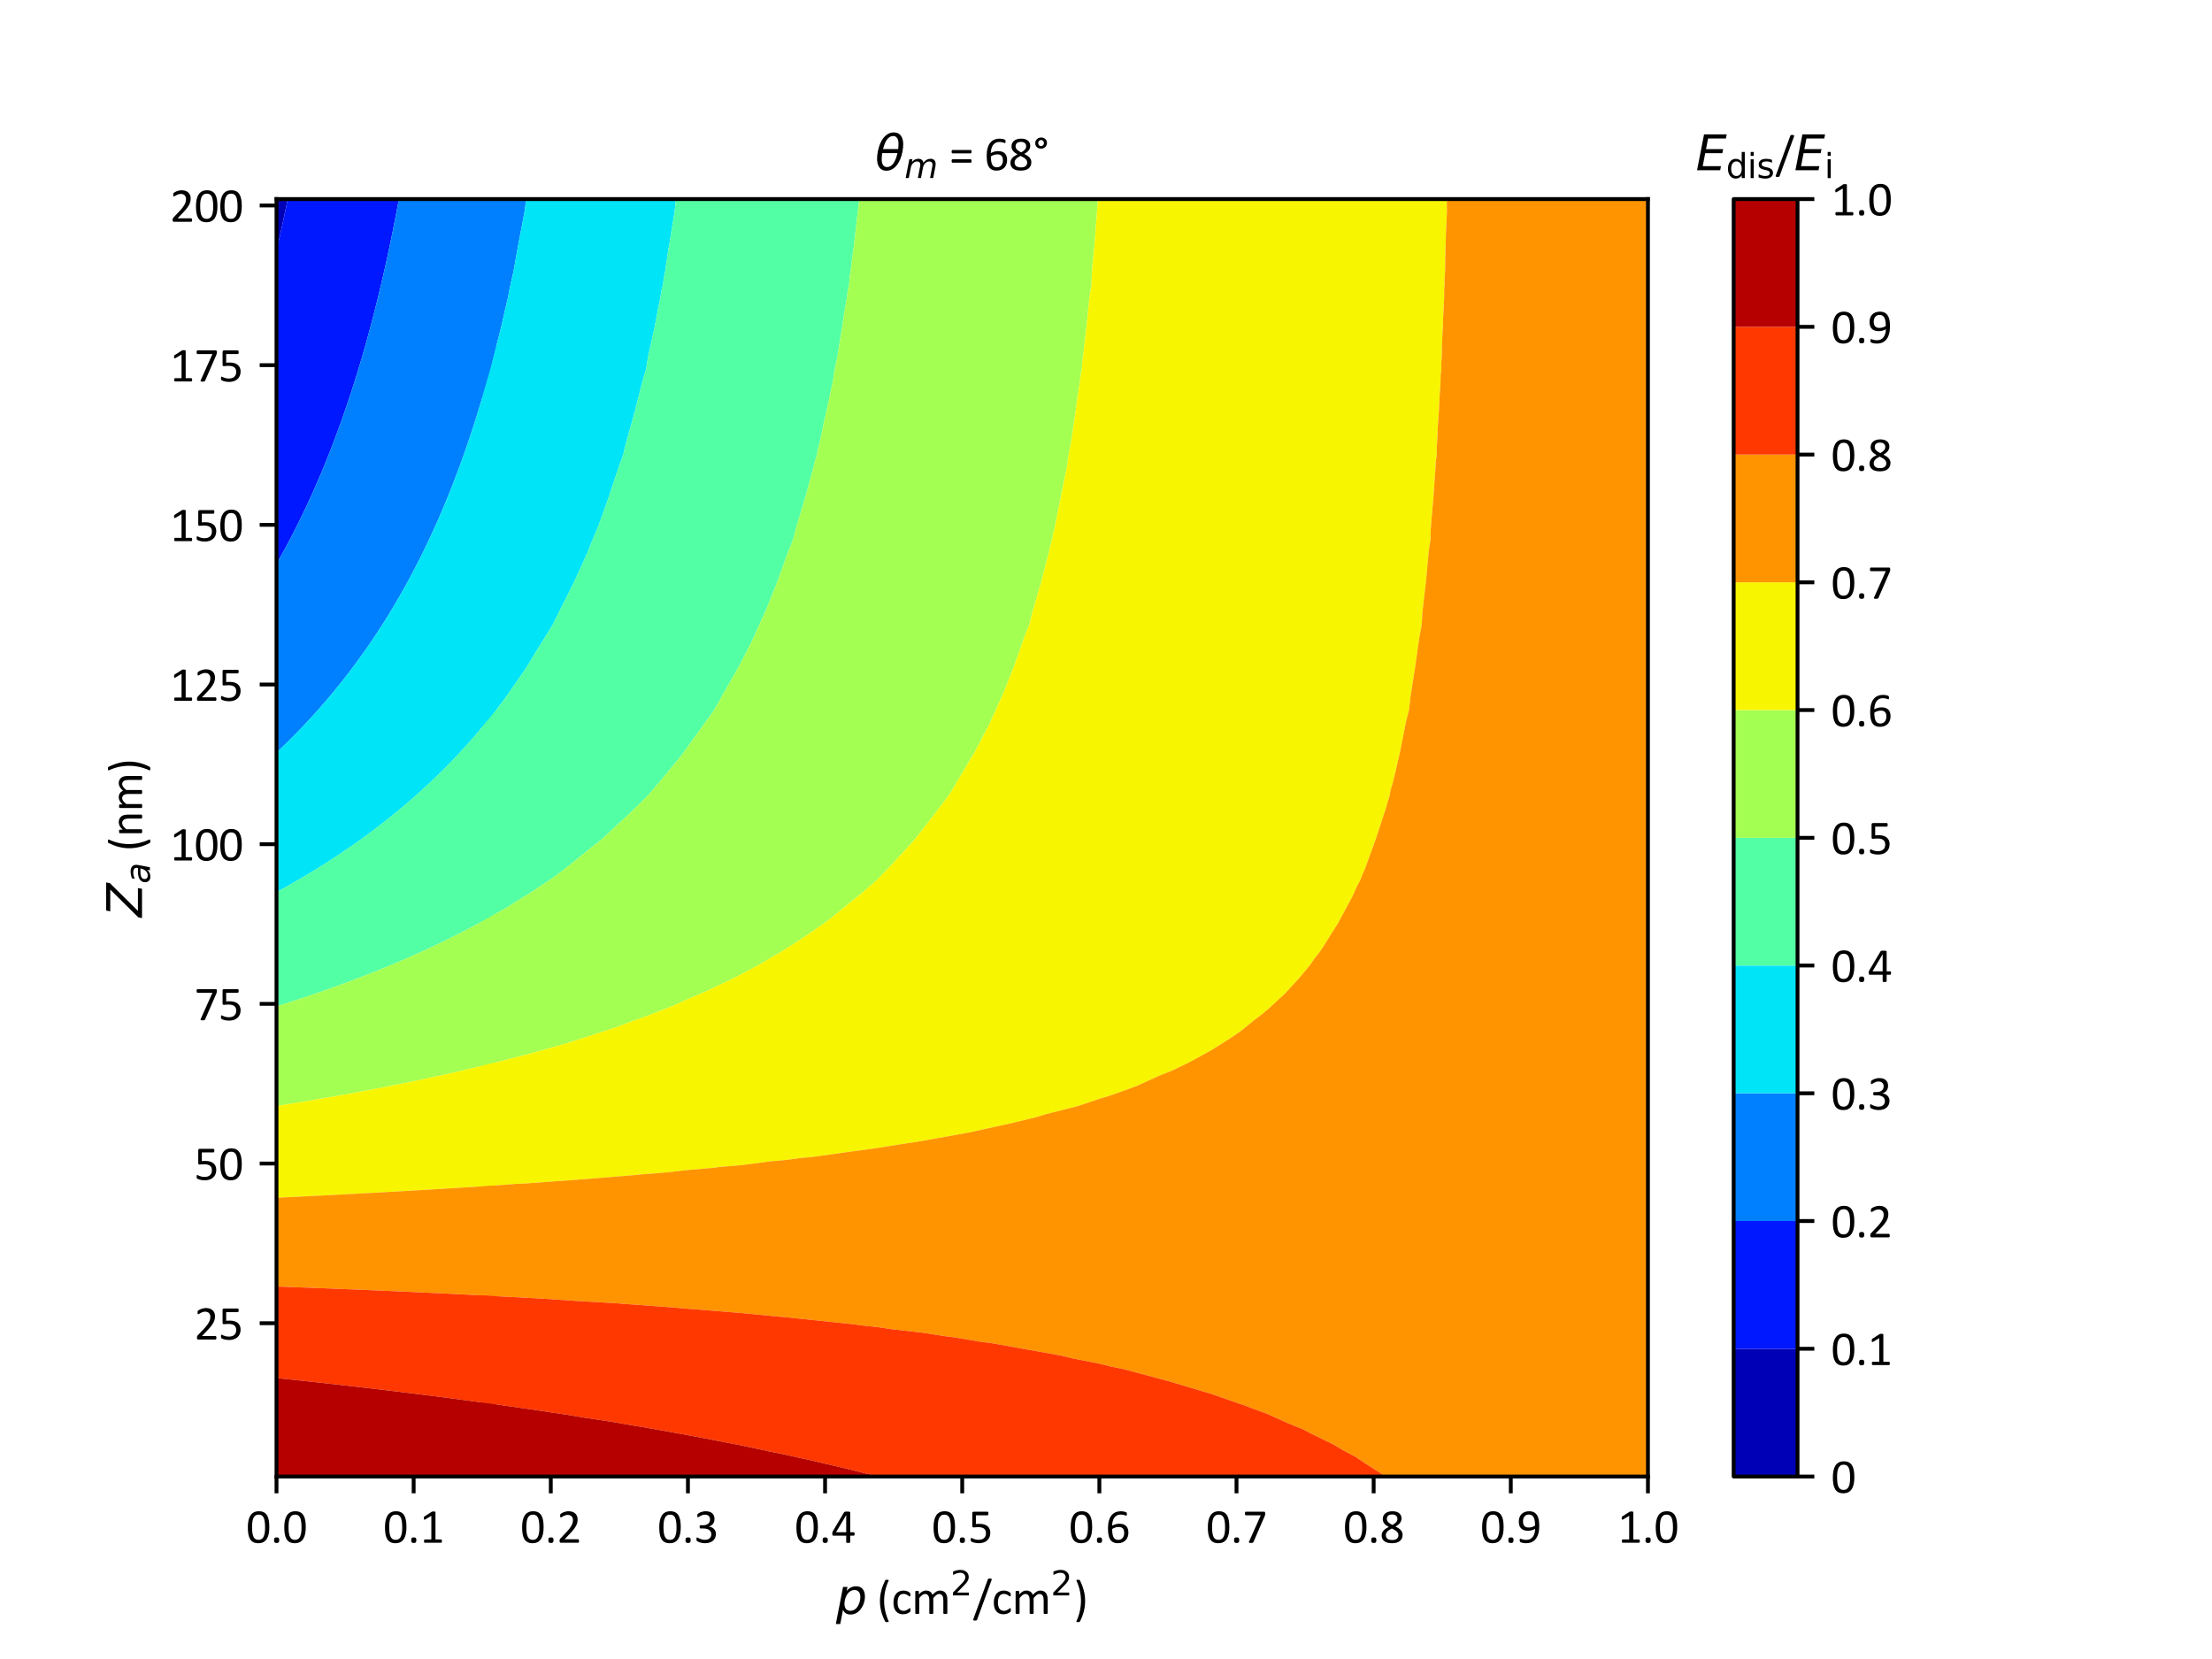 <?xml version="1.0" encoding="utf-8" standalone="no"?>
<!DOCTYPE svg PUBLIC "-//W3C//DTD SVG 1.1//EN"
  "http://www.w3.org/Graphics/SVG/1.1/DTD/svg11.dtd">
<svg xmlns:xlink="http://www.w3.org/1999/xlink" width="460.8pt" height="345.6pt" viewBox="0 0 460.8 345.6" xmlns="http://www.w3.org/2000/svg" version="1.1">
 <defs>
  <style type="text/css">*{stroke-linejoin: round; stroke-linecap: butt}</style>
 </defs>
 <g id="figure_1">
  <g id="patch_1">
   <path d="M 0 345.6 
L 460.8 345.6 
L 460.8 0 
L 0 0 
z
" style="fill: #ffffff"/>
  </g>
  <g id="axes_1">
   <g id="patch_2">
    <path d="M 57.6 307.584 
L 343.296 307.584 
L 343.296 41.472 
L 57.6 41.472 
z
" style="fill: #ffffff"/>
   </g>
   <g id="PathCollection_1">
    <path d="M 57.629 52.052 
L 57.692 51.787 
L 57.772 51.451 
L 58.232 49.443 
L 58.311 49.099 
L 58.37 48.832 
L 58.53 48.125 
L 58.633 47.655 
L 58.746 47.151 
L 59.22 44.947 
L 59.252 44.798 
L 59.335 44.399 
L 59.746 42.446 
L 59.821 42.077 
L 59.945 41.472 
L 59.152 41.472 
L 57.629 41.472 
L 57.629 44.798 
L 57.629 48.125 
L 57.629 51.451 
" clip-path="url(#p27e8e49165)" style="fill: #0000b6"/>
   </g>
   <g id="PathCollection_2">
    <path d="M 59.945 41.472 
L 59.821 42.077 
L 59.746 42.446 
L 59.335 44.399 
L 59.252 44.798 
L 59.22 44.947 
L 58.746 47.151 
L 58.633 47.655 
L 58.53 48.125 
L 58.37 48.832 
L 58.311 49.099 
L 58.232 49.443 
L 57.772 51.451 
L 57.692 51.787 
L 57.629 52.052 
L 57.629 54.778 
L 57.629 58.104 
L 57.629 61.43 
L 57.629 64.757 
L 57.629 68.083 
L 57.629 71.41 
L 57.629 74.736 
L 57.629 78.062 
L 57.629 81.389 
L 57.629 84.715 
L 57.629 88.042 
L 57.629 91.368 
L 57.629 94.694 
L 57.629 98.021 
L 57.629 101.347 
L 57.629 104.674 
L 57.629 108 
L 57.629 111.326 
L 57.629 114.653 
L 57.629 117.411 
L 57.79 117.127 
L 58.328 116.18 
L 58.639 115.627 
L 59.166 114.665 
L 59.168 114.661 
L 59.172 114.653 
L 59.179 114.639 
L 59.191 114.618 
L 59.701 113.679 
L 59.985 113.144 
L 60.528 112.107 
L 60.746 111.694 
L 60.938 111.326 
L 61.603 110.024 
L 62.132 108.974 
L 62.484 108.257 
L 62.531 108.164 
L 62.612 108 
L 62.74 107.733 
L 62.93 107.339 
L 63.083 107.026 
L 63.182 106.818 
L 63.407 106.341 
L 63.859 105.388 
L 64.195 104.674 
L 64.722 103.526 
L 65.268 102.321 
L 65.569 101.639 
L 65.7 101.347 
L 65.822 101.063 
L 65.991 100.675 
L 66.123 100.373 
L 66.221 100.146 
L 66.487 99.518 
L 66.88 98.597 
L 67.124 98.021 
L 67.679 96.676 
L 68.09 95.669 
L 68.429 94.816 
L 68.478 94.694 
L 68.521 94.582 
L 68.578 94.438 
L 68.863 93.72 
L 69.095 93.116 
L 69.763 91.368 
L 69.8 91.27 
L 69.876 91.063 
L 70.47 89.465 
L 70.635 89.016 
L 70.813 88.52 
L 70.988 88.042 
L 71.073 87.799 
L 71.335 87.067 
L 71.803 85.721 
L 72.149 84.715 
L 72.607 83.35 
L 72.936 82.363 
L 73.036 82.058 
L 73.259 81.389 
L 73.413 80.906 
L 73.511 80.594 
L 73.569 80.415 
L 74.124 78.641 
L 74.307 78.062 
L 74.34 77.954 
L 75.022 75.71 
L 75.116 75.393 
L 75.314 74.736 
L 75.465 74.204 
L 75.593 73.762 
L 76.054 72.15 
L 76.264 71.41 
L 76.706 69.814 
L 76.914 69.057 
L 77.089 68.398 
L 77.134 68.233 
L 77.175 68.083 
L 77.205 67.969 
L 77.225 67.892 
L 77.435 67.109 
L 77.824 65.603 
L 78.042 64.757 
L 78.564 62.669 
L 78.63 62.405 
L 78.646 62.339 
L 78.874 61.43 
L 79.043 60.718 
L 79.104 60.456 
L 79.272 59.745 
L 79.659 58.104 
L 79.934 56.903 
L 80.197 55.752 
L 80.393 54.86 
L 80.412 54.778 
L 80.423 54.723 
L 80.628 53.803 
L 80.926 52.415 
L 81.132 51.451 
L 81.589 49.244 
L 81.619 49.099 
L 81.699 48.725 
L 81.823 48.125 
L 81.965 47.392 
L 82.013 47.151 
L 82.237 46.008 
L 82.475 44.798 
L 82.785 43.168 
L 82.922 42.446 
L 83.014 41.94 
L 83.102 41.472 
L 82.008 41.472 
L 80.484 41.472 
L 78.961 41.472 
L 77.437 41.472 
L 75.913 41.472 
L 74.389 41.472 
L 72.866 41.472 
L 71.342 41.472 
L 69.818 41.472 
L 68.295 41.472 
L 66.771 41.472 
L 65.247 41.472 
L 63.723 41.472 
L 62.2 41.472 
L 60.676 41.472 
" clip-path="url(#p27e8e49165)" style="fill: #0018ff"/>
   </g>
   <g id="PathCollection_3">
    <path d="M 83.102 41.472 
L 83.014 41.94 
L 82.922 42.446 
L 82.785 43.168 
L 82.475 44.798 
L 82.237 46.008 
L 82.013 47.151 
L 81.965 47.392 
L 81.823 48.125 
L 81.699 48.725 
L 81.619 49.099 
L 81.589 49.244 
L 81.132 51.451 
L 80.926 52.415 
L 80.628 53.803 
L 80.423 54.723 
L 80.412 54.778 
L 80.393 54.86 
L 80.197 55.752 
L 79.934 56.903 
L 79.659 58.104 
L 79.272 59.745 
L 79.104 60.456 
L 79.043 60.718 
L 78.874 61.43 
L 78.646 62.339 
L 78.63 62.405 
L 78.564 62.669 
L 78.042 64.757 
L 77.824 65.603 
L 77.435 67.109 
L 77.225 67.892 
L 77.205 67.969 
L 77.175 68.083 
L 77.134 68.233 
L 77.089 68.398 
L 76.914 69.057 
L 76.706 69.814 
L 76.264 71.41 
L 76.054 72.15 
L 75.593 73.762 
L 75.465 74.204 
L 75.314 74.736 
L 75.116 75.393 
L 75.022 75.71 
L 74.34 77.954 
L 74.307 78.062 
L 74.124 78.641 
L 73.569 80.415 
L 73.511 80.594 
L 73.413 80.906 
L 73.259 81.389 
L 73.036 82.058 
L 72.936 82.363 
L 72.607 83.35 
L 72.149 84.715 
L 71.803 85.721 
L 71.335 87.067 
L 71.073 87.799 
L 70.988 88.042 
L 70.813 88.52 
L 70.635 89.016 
L 70.47 89.465 
L 69.876 91.063 
L 69.8 91.27 
L 69.763 91.368 
L 69.095 93.116 
L 68.863 93.72 
L 68.578 94.438 
L 68.521 94.582 
L 68.478 94.694 
L 68.429 94.816 
L 68.09 95.669 
L 67.679 96.676 
L 67.124 98.021 
L 66.88 98.597 
L 66.487 99.518 
L 66.221 100.146 
L 66.123 100.373 
L 65.991 100.675 
L 65.822 101.063 
L 65.7 101.347 
L 65.569 101.639 
L 65.268 102.321 
L 64.722 103.526 
L 64.195 104.674 
L 63.859 105.388 
L 63.407 106.341 
L 63.182 106.818 
L 63.083 107.026 
L 62.93 107.339 
L 62.74 107.733 
L 62.612 108 
L 62.531 108.164 
L 62.484 108.257 
L 62.132 108.974 
L 61.603 110.024 
L 60.938 111.326 
L 60.746 111.694 
L 60.528 112.107 
L 59.985 113.144 
L 59.701 113.679 
L 59.191 114.618 
L 59.179 114.639 
L 59.172 114.653 
L 59.168 114.661 
L 59.166 114.665 
L 58.639 115.627 
L 58.328 116.18 
L 57.79 117.127 
L 57.629 117.411 
L 57.629 117.979 
L 57.629 121.306 
L 57.629 124.632 
L 57.629 127.958 
L 57.629 131.285 
L 57.629 134.611 
L 57.629 137.938 
L 57.629 141.264 
L 57.629 144.59 
L 57.629 147.917 
L 57.629 151.243 
L 57.629 154.57 
L 57.629 156.747 
L 57.893 156.5 
L 58.327 156.095 
L 58.904 155.544 
L 59.543 154.923 
L 59.653 154.817 
L 59.905 154.57 
L 60.64 153.834 
L 60.88 153.595 
L 61.083 153.39 
L 61.336 153.128 
L 62.513 151.927 
L 63.168 151.243 
L 63.63 150.751 
L 63.865 150.495 
L 64.563 149.75 
L 65.352 148.891 
L 65.788 148.406 
L 65.928 148.253 
L 66.228 147.917 
L 66.977 147.061 
L 67.082 146.943 
L 67.193 146.814 
L 67.373 146.603 
L 68.575 145.202 
L 69.089 144.59 
L 69.682 143.87 
L 70.039 143.429 
L 70.534 142.826 
L 71.008 142.238 
L 71.596 141.494 
L 71.656 141.419 
L 71.778 141.264 
L 72.501 140.33 
L 72.531 140.29 
L 73.156 139.466 
L 74.299 137.938 
L 74.355 137.862 
L 74.547 137.594 
L 75.577 136.168 
L 75.992 135.585 
L 76.088 135.451 
L 76.676 134.611 
L 76.966 134.186 
L 77.343 133.637 
L 78.039 132.599 
L 78.905 131.285 
L 78.948 131.219 
L 78.984 131.162 
L 79.827 129.851 
L 80.409 128.933 
L 80.822 128.264 
L 80.889 128.158 
L 81.012 127.958 
L 81.236 127.587 
L 81.602 126.984 
L 82.248 125.899 
L 82.994 124.632 
L 83.293 124.111 
L 84.329 122.28 
L 84.422 122.111 
L 84.871 121.306 
L 85.354 120.405 
L 85.393 120.331 
L 85.473 120.181 
L 86.221 118.762 
L 86.604 118.034 
L 86.633 117.979 
L 87.703 115.87 
L 87.825 115.627 
L 87.879 115.517 
L 88.31 114.653 
L 88.564 114.127 
L 88.708 113.822 
L 88.777 113.679 
L 89.755 111.607 
L 89.886 111.326 
L 90.777 109.361 
L 90.952 108.974 
L 91.07 108.714 
L 91.387 108 
L 91.613 107.475 
L 91.746 107.161 
L 91.805 107.026 
L 92.739 104.816 
L 92.799 104.674 
L 93.753 102.328 
L 93.755 102.321 
L 93.904 101.956 
L 94.147 101.347 
L 94.492 100.448 
L 94.521 100.373 
L 94.603 100.159 
L 95.416 98.021 
L 95.552 97.652 
L 96.278 95.669 
L 96.405 95.312 
L 96.629 94.694 
L 96.942 93.791 
L 96.966 93.72 
L 97.433 92.36 
L 97.772 91.368 
L 98.191 90.107 
L 98.55 89.016 
L 98.84 88.106 
L 98.849 88.081 
L 98.861 88.042 
L 98.878 87.988 
L 98.898 87.925 
L 99.172 87.067 
L 99.444 86.189 
L 99.898 84.715 
L 100.139 83.907 
L 100.598 82.363 
L 100.616 82.303 
L 100.886 81.389 
L 101.001 80.985 
L 101.075 80.718 
L 101.162 80.415 
L 101.817 78.065 
L 101.818 78.062 
L 101.82 78.053 
L 102.455 75.71 
L 102.539 75.389 
L 102.711 74.736 
L 102.938 73.858 
L 103.34 72.269 
L 103.34 71.41 
L 103.34 68.083 
L 103.34 64.757 
L 103.34 61.43 
L 103.34 58.104 
L 103.34 54.778 
L 103.34 51.451 
L 103.34 48.125 
L 103.34 44.798 
L 103.34 41.472 
L 101.816 41.472 
L 100.293 41.472 
L 98.769 41.472 
L 97.245 41.472 
L 95.721 41.472 
L 94.198 41.472 
L 92.674 41.472 
L 91.15 41.472 
L 89.627 41.472 
L 88.103 41.472 
L 86.579 41.472 
L 85.055 41.472 
L 83.532 41.472 
" clip-path="url(#p27e8e49165)" style="fill: #0080ff"/>
   </g>
   <g id="PathCollection_4">
    <path d="M 103.34 72.269 
L 102.938 73.858 
L 102.711 74.736 
L 102.539 75.389 
L 102.455 75.71 
L 101.82 78.053 
L 101.818 78.062 
L 101.817 78.065 
L 101.162 80.415 
L 101.075 80.718 
L 101.001 80.985 
L 100.886 81.389 
L 100.616 82.303 
L 100.598 82.363 
L 100.139 83.907 
L 99.898 84.715 
L 99.444 86.189 
L 99.172 87.067 
L 98.898 87.925 
L 98.878 87.988 
L 98.861 88.042 
L 98.849 88.081 
L 98.84 88.106 
L 98.55 89.016 
L 98.191 90.107 
L 97.772 91.368 
L 97.433 92.36 
L 96.966 93.72 
L 96.942 93.791 
L 96.629 94.694 
L 96.405 95.312 
L 96.278 95.669 
L 95.552 97.652 
L 95.416 98.021 
L 94.603 100.159 
L 94.521 100.373 
L 94.492 100.448 
L 94.147 101.347 
L 93.904 101.956 
L 93.755 102.321 
L 93.753 102.328 
L 92.799 104.674 
L 92.739 104.816 
L 91.805 107.026 
L 91.746 107.161 
L 91.613 107.475 
L 91.387 108 
L 91.07 108.714 
L 90.952 108.974 
L 90.777 109.361 
L 89.886 111.326 
L 89.755 111.607 
L 88.777 113.679 
L 88.708 113.822 
L 88.564 114.127 
L 88.31 114.653 
L 87.879 115.517 
L 87.825 115.627 
L 87.703 115.87 
L 86.633 117.979 
L 86.604 118.034 
L 86.221 118.762 
L 85.473 120.181 
L 85.393 120.331 
L 85.354 120.405 
L 84.871 121.306 
L 84.422 122.111 
L 84.329 122.28 
L 83.293 124.111 
L 82.994 124.632 
L 82.248 125.899 
L 81.602 126.984 
L 81.236 127.587 
L 81.012 127.958 
L 80.889 128.158 
L 80.822 128.264 
L 80.409 128.933 
L 79.827 129.851 
L 78.984 131.162 
L 78.948 131.219 
L 78.905 131.285 
L 78.039 132.599 
L 77.343 133.637 
L 76.966 134.186 
L 76.676 134.611 
L 76.088 135.451 
L 75.992 135.585 
L 75.577 136.168 
L 74.547 137.594 
L 74.355 137.862 
L 74.299 137.938 
L 73.156 139.466 
L 72.531 140.29 
L 72.501 140.33 
L 71.778 141.264 
L 71.656 141.419 
L 71.596 141.494 
L 71.008 142.238 
L 70.534 142.826 
L 70.039 143.429 
L 69.682 143.87 
L 69.089 144.59 
L 68.575 145.202 
L 67.373 146.603 
L 67.193 146.814 
L 67.082 146.943 
L 66.977 147.061 
L 66.228 147.917 
L 65.928 148.253 
L 65.788 148.406 
L 65.352 148.891 
L 64.563 149.75 
L 63.865 150.495 
L 63.63 150.751 
L 63.168 151.243 
L 62.513 151.927 
L 61.336 153.128 
L 61.083 153.39 
L 60.88 153.595 
L 60.64 153.834 
L 59.905 154.57 
L 59.653 154.817 
L 59.543 154.923 
L 58.904 155.544 
L 58.327 156.095 
L 57.893 156.5 
L 57.629 156.747 
L 57.629 157.896 
L 57.629 161.222 
L 57.629 164.549 
L 57.629 167.875 
L 57.629 171.202 
L 57.629 174.528 
L 57.629 177.854 
L 57.629 181.181 
L 57.629 184.507 
L 57.629 185.84 
L 57.859 185.72 
L 58.849 185.17 
L 59.335 184.906 
L 60.046 184.507 
L 60.614 184.182 
L 60.753 184.1 
L 61.752 183.529 
L 62.981 182.803 
L 63.359 182.584 
L 64.081 182.155 
L 64.352 181.99 
L 65.424 181.341 
L 65.49 181.301 
L 65.685 181.181 
L 66.843 180.463 
L 67.229 180.217 
L 67.246 180.207 
L 68.89 179.155 
L 69.669 178.641 
L 69.935 178.47 
L 70.868 177.854 
L 71.23 177.61 
L 71.558 177.383 
L 72.637 176.649 
L 73.164 176.282 
L 73.549 176.02 
L 74.288 175.502 
L 74.947 175.033 
L 75.651 174.528 
L 76.373 174.002 
L 76.637 173.805 
L 76.977 173.554 
L 78.121 172.695 
L 78.773 172.191 
L 79.101 171.944 
L 80.062 171.202 
L 80.372 170.957 
L 80.729 170.668 
L 81.752 169.852 
L 82.358 169.358 
L 82.599 169.166 
L 82.985 168.849 
L 83.83 168.145 
L 84.152 167.875 
L 85.043 167.116 
L 85.289 166.901 
L 85.471 166.741 
L 85.646 166.586 
L 86.977 165.417 
L 87.94 164.549 
L 88.079 164.421 
L 88.137 164.366 
L 89.126 163.455 
L 90.458 162.197 
L 90.577 162.082 
L 91.468 161.222 
L 91.872 160.826 
L 92.043 160.652 
L 92.45 160.248 
L 93.339 159.348 
L 94.065 158.596 
L 94.287 158.369 
L 94.744 157.896 
L 95.402 157.198 
L 96.674 155.817 
L 96.821 155.659 
L 96.926 155.544 
L 97.027 155.431 
L 97.804 154.57 
L 98.098 154.238 
L 98.231 154.083 
L 98.659 153.595 
L 99.433 152.693 
L 100.188 151.796 
L 100.359 151.595 
L 100.655 151.243 
L 101.4 150.335 
L 102.561 148.891 
L 102.699 148.715 
L 103.323 147.917 
L 103.334 147.903 
L 103.34 147.894 
L 103.34 144.59 
L 103.34 141.264 
L 103.34 137.938 
L 103.34 134.611 
L 103.34 131.285 
L 103.34 127.958 
L 103.34 124.632 
L 103.34 121.306 
L 103.34 117.979 
L 103.34 114.653 
L 103.34 111.326 
L 103.34 108 
L 103.34 104.674 
L 103.34 101.347 
L 103.34 98.021 
L 103.34 94.694 
L 103.34 91.368 
L 103.34 88.042 
L 103.34 84.715 
L 103.34 81.389 
L 103.34 78.062 
L 103.34 74.736 
" clip-path="url(#p27e8e49165)" style="fill: #00e4f8"/>
   </g>
   <g id="PathCollection_5">
    <path d="M 103.34 147.894 
L 103.334 147.903 
L 103.323 147.917 
L 102.699 148.715 
L 102.561 148.891 
L 101.4 150.335 
L 100.655 151.243 
L 100.359 151.595 
L 100.188 151.796 
L 99.433 152.693 
L 98.659 153.595 
L 98.231 154.083 
L 98.098 154.238 
L 97.804 154.57 
L 97.027 155.431 
L 96.926 155.544 
L 96.821 155.659 
L 96.674 155.817 
L 95.402 157.198 
L 94.744 157.896 
L 94.287 158.369 
L 94.065 158.596 
L 93.339 159.348 
L 92.45 160.248 
L 92.043 160.652 
L 91.872 160.826 
L 91.468 161.222 
L 90.577 162.082 
L 90.458 162.197 
L 89.126 163.455 
L 88.137 164.366 
L 88.079 164.421 
L 87.94 164.549 
L 86.977 165.417 
L 85.646 166.586 
L 85.471 166.741 
L 85.289 166.901 
L 85.043 167.116 
L 84.152 167.875 
L 83.83 168.145 
L 82.985 168.849 
L 82.599 169.166 
L 82.358 169.358 
L 81.752 169.852 
L 80.729 170.668 
L 80.372 170.957 
L 80.062 171.202 
L 79.101 171.944 
L 78.773 172.191 
L 78.121 172.695 
L 76.977 173.554 
L 76.637 173.805 
L 76.373 174.002 
L 75.651 174.528 
L 74.947 175.033 
L 74.288 175.502 
L 73.549 176.02 
L 73.164 176.282 
L 72.637 176.649 
L 71.558 177.383 
L 71.23 177.61 
L 70.868 177.854 
L 69.935 178.47 
L 69.669 178.641 
L 68.89 179.155 
L 67.246 180.207 
L 67.229 180.217 
L 66.843 180.463 
L 65.685 181.181 
L 65.49 181.301 
L 65.424 181.341 
L 64.352 181.99 
L 64.081 182.155 
L 63.359 182.584 
L 62.981 182.803 
L 61.752 183.529 
L 60.753 184.1 
L 60.614 184.182 
L 60.046 184.507 
L 59.335 184.906 
L 58.849 185.17 
L 57.859 185.72 
L 57.629 185.84 
L 57.629 187.834 
L 57.629 191.16 
L 57.629 194.486 
L 57.629 197.813 
L 57.629 201.139 
L 57.629 204.466 
L 57.629 207.792 
L 57.629 209.631 
L 57.928 209.541 
L 58.369 209.408 
L 60.204 208.823 
L 60.238 208.812 
L 60.383 208.766 
L 60.832 208.623 
L 61.54 208.389 
L 62.511 208.073 
L 62.667 208.023 
L 63.359 207.792 
L 64.486 207.415 
L 64.735 207.329 
L 66.229 206.818 
L 66.311 206.789 
L 66.331 206.782 
L 67.156 206.495 
L 67.407 206.403 
L 68.937 205.868 
L 69.598 205.625 
L 70.011 205.481 
L 71.052 205.098 
L 71.551 204.922 
L 72.783 204.466 
L 72.86 204.437 
L 72.872 204.432 
L 74.153 203.949 
L 74.73 203.721 
L 75.702 203.352 
L 76.159 203.171 
L 76.742 202.949 
L 78.441 202.272 
L 78.537 202.236 
L 78.842 202.113 
L 79.872 201.692 
L 80.716 201.349 
L 80.822 201.306 
L 81.222 201.139 
L 82.798 200.476 
L 83.525 200.165 
L 84.43 199.773 
L 84.707 199.647 
L 85.35 199.367 
L 86.002 199.073 
L 86.963 198.652 
L 88.037 198.162 
L 88.159 198.108 
L 88.805 197.813 
L 89.482 197.498 
L 89.853 197.318 
L 90.958 196.799 
L 91.382 196.592 
L 91.985 196.308 
L 93.717 195.461 
L 93.739 195.45 
L 94.181 195.232 
L 95.652 194.486 
L 95.686 194.469 
L 95.696 194.464 
L 95.814 194.403 
L 97.179 193.7 
L 97.533 193.512 
L 97.677 193.436 
L 97.743 193.399 
L 99.392 192.52 
L 100.11 192.123 
L 100.441 191.945 
L 101.802 191.192 
L 101.825 191.179 
L 101.859 191.16 
L 103.195 190.397 
L 103.34 190.308 
L 103.34 187.834 
L 103.34 184.507 
L 103.34 181.181 
L 103.34 177.854 
L 103.34 174.528 
L 103.34 171.202 
L 103.34 167.875 
L 103.34 164.549 
L 103.34 161.222 
L 103.34 157.896 
L 103.34 154.57 
L 103.34 151.243 
L 103.34 147.917 
" clip-path="url(#p27e8e49165)" style="fill: #53ffa4"/>
   </g>
   <g id="PathCollection_6">
    <path d="M 103.34 190.308 
L 103.195 190.397 
L 101.859 191.16 
L 101.825 191.179 
L 101.802 191.192 
L 100.441 191.945 
L 100.11 192.123 
L 99.392 192.52 
L 97.743 193.399 
L 97.677 193.436 
L 97.533 193.512 
L 97.179 193.7 
L 95.814 194.403 
L 95.696 194.464 
L 95.686 194.469 
L 95.652 194.486 
L 94.181 195.232 
L 93.739 195.45 
L 93.717 195.461 
L 91.985 196.308 
L 91.382 196.592 
L 90.958 196.799 
L 89.853 197.318 
L 89.482 197.498 
L 88.805 197.813 
L 88.159 198.108 
L 88.037 198.162 
L 86.963 198.652 
L 86.002 199.073 
L 85.35 199.367 
L 84.707 199.647 
L 84.43 199.773 
L 83.525 200.165 
L 82.798 200.476 
L 81.222 201.139 
L 80.822 201.306 
L 80.716 201.349 
L 79.872 201.692 
L 78.842 202.113 
L 78.537 202.236 
L 78.441 202.272 
L 76.742 202.949 
L 76.159 203.171 
L 75.702 203.352 
L 74.73 203.721 
L 74.153 203.949 
L 72.872 204.432 
L 72.86 204.437 
L 72.783 204.466 
L 71.551 204.922 
L 71.052 205.098 
L 70.011 205.481 
L 69.598 205.625 
L 68.937 205.868 
L 67.407 206.403 
L 67.156 206.495 
L 66.331 206.782 
L 66.311 206.789 
L 66.229 206.818 
L 64.735 207.329 
L 64.486 207.415 
L 63.359 207.792 
L 62.667 208.023 
L 62.511 208.073 
L 61.54 208.389 
L 60.832 208.623 
L 60.383 208.766 
L 60.238 208.812 
L 60.204 208.823 
L 58.369 209.408 
L 57.928 209.541 
L 57.629 209.631 
L 57.629 211.118 
L 57.629 214.445 
L 57.629 217.771 
L 57.629 221.098 
L 57.629 224.424 
L 57.629 227.75 
L 57.629 230.406 
L 57.76 230.385 
L 58.764 230.23 
L 59.605 230.088 
L 60.463 229.954 
L 60.903 229.88 
L 61.602 229.771 
L 62.899 229.551 
L 63.418 229.469 
L 64.049 229.361 
L 64.434 229.301 
L 66.199 228.999 
L 66.371 228.971 
L 67.197 228.829 
L 67.261 228.819 
L 67.81 228.725 
L 69.12 228.497 
L 70.241 228.295 
L 70.861 228.186 
L 71.667 228.044 
L 71.866 228.01 
L 73.287 227.75 
L 74.203 227.582 
L 74.674 227.493 
L 75.055 227.421 
L 76.73 227.111 
L 78.484 226.776 
L 78.512 226.771 
L 78.515 226.77 
L 79.374 226.604 
L 79.498 226.578 
L 81.31 226.226 
L 81.681 226.148 
L 82.312 226.024 
L 82.85 225.911 
L 84.101 225.666 
L 84.85 225.507 
L 85.246 225.429 
L 86.212 225.224 
L 86.885 225.091 
L 88.022 224.848 
L 88.177 224.818 
L 89.584 224.517 
L 89.662 224.501 
L 90.021 224.424 
L 91.105 224.187 
L 91.199 224.165 
L 92.432 223.896 
L 92.974 223.768 
L 94.029 223.535 
L 94.382 223.452 
L 95.194 223.273 
L 96.377 222.992 
L 96.949 222.865 
L 97.569 222.717 
L 97.948 222.633 
L 99.791 222.192 
L 99.866 222.175 
L 100.296 222.072 
L 100.594 222 
L 100.904 221.923 
L 102.341 221.572 
L 103.225 221.349 
L 103.34 221.319 
L 103.34 221.098 
L 103.34 217.771 
L 103.34 214.445 
L 103.34 211.118 
L 103.34 207.792 
L 103.34 204.466 
L 103.34 201.139 
L 103.34 197.813 
L 103.34 194.486 
L 103.34 191.16 
" clip-path="url(#p27e8e49165)" style="fill: #a4ff53"/>
   </g>
   <g id="PathCollection_7">
    <path d="M 103.34 221.319 
L 103.225 221.349 
L 102.341 221.572 
L 100.904 221.923 
L 100.594 222 
L 100.296 222.072 
L 99.866 222.175 
L 99.791 222.192 
L 97.948 222.633 
L 97.569 222.717 
L 96.949 222.865 
L 96.377 222.992 
L 95.194 223.273 
L 94.382 223.452 
L 94.029 223.535 
L 92.974 223.768 
L 92.432 223.896 
L 91.199 224.165 
L 91.105 224.187 
L 90.021 224.424 
L 89.662 224.501 
L 89.584 224.517 
L 88.177 224.818 
L 88.022 224.848 
L 86.885 225.091 
L 86.212 225.224 
L 85.246 225.429 
L 84.85 225.507 
L 84.101 225.666 
L 82.85 225.911 
L 82.312 226.024 
L 81.681 226.148 
L 81.31 226.226 
L 79.498 226.578 
L 79.374 226.604 
L 78.515 226.77 
L 78.512 226.771 
L 78.484 226.776 
L 76.73 227.111 
L 75.055 227.421 
L 74.674 227.493 
L 74.203 227.582 
L 73.287 227.75 
L 71.866 228.01 
L 71.667 228.044 
L 70.861 228.186 
L 70.241 228.295 
L 69.12 228.497 
L 67.81 228.725 
L 67.261 228.819 
L 67.197 228.829 
L 66.371 228.971 
L 66.199 228.999 
L 64.434 229.301 
L 64.049 229.361 
L 63.418 229.469 
L 62.899 229.551 
L 61.602 229.771 
L 60.903 229.88 
L 60.463 229.954 
L 59.605 230.088 
L 58.764 230.23 
L 57.76 230.385 
L 57.629 230.406 
L 57.629 231.077 
L 57.629 234.403 
L 57.629 237.73 
L 57.629 241.056 
L 57.629 244.382 
L 57.629 247.709 
L 57.629 249.512 
L 57.92 249.498 
L 58.439 249.477 
L 59.901 249.401 
L 60.362 249.382 
L 60.996 249.349 
L 61.419 249.332 
L 63.018 249.248 
L 63.381 249.233 
L 64.072 249.197 
L 64.399 249.183 
L 66.137 249.092 
L 66.4 249.081 
L 67.149 249.042 
L 67.377 249.032 
L 69.257 248.933 
L 69.418 248.926 
L 70.226 248.884 
L 70.354 248.878 
L 72.379 248.771 
L 72.436 248.769 
L 73.304 248.723 
L 73.33 248.722 
L 74.053 248.683 
L 75.388 248.612 
L 75.641 248.597 
L 76.506 248.55 
L 78.263 248.456 
L 79.07 248.408 
L 79.752 248.371 
L 81.135 248.297 
L 81.621 248.271 
L 83.001 248.189 
L 84.002 248.135 
L 84.354 248.116 
L 86.255 248.002 
L 86.867 247.969 
L 87.082 247.957 
L 89.513 247.812 
L 89.727 247.8 
L 91.247 247.709 
L 92.584 247.628 
L 92.777 247.615 
L 95.232 247.467 
L 95.438 247.453 
L 96.049 247.413 
L 97.938 247.298 
L 98.288 247.274 
L 99.326 247.205 
L 100.636 247.125 
L 101.134 247.092 
L 102.608 246.993 
L 103.001 246.969 
L 103.34 246.942 
L 103.34 244.382 
L 103.34 241.056 
L 103.34 237.73 
L 103.34 234.403 
L 103.34 231.077 
L 103.34 227.75 
L 103.34 224.424 
" clip-path="url(#p27e8e49165)" style="fill: #f8f500"/>
   </g>
   <g id="PathCollection_8">
    <path d="M 103.34 246.942 
L 103.001 246.969 
L 102.608 246.993 
L 101.134 247.092 
L 100.636 247.125 
L 99.326 247.205 
L 98.288 247.274 
L 97.938 247.298 
L 96.049 247.413 
L 95.438 247.453 
L 95.232 247.467 
L 92.777 247.615 
L 92.584 247.628 
L 91.247 247.709 
L 89.727 247.8 
L 89.513 247.812 
L 87.082 247.957 
L 86.867 247.969 
L 86.255 248.002 
L 84.354 248.116 
L 84.002 248.135 
L 83.001 248.189 
L 81.621 248.271 
L 81.135 248.297 
L 79.752 248.371 
L 79.07 248.408 
L 78.263 248.456 
L 76.506 248.55 
L 75.641 248.597 
L 75.388 248.612 
L 74.053 248.683 
L 73.33 248.722 
L 73.304 248.723 
L 72.436 248.769 
L 72.379 248.771 
L 70.354 248.878 
L 70.226 248.884 
L 69.418 248.926 
L 69.257 248.933 
L 67.377 249.032 
L 67.149 249.042 
L 66.4 249.081 
L 66.137 249.092 
L 64.399 249.183 
L 64.072 249.197 
L 63.381 249.233 
L 63.018 249.248 
L 61.419 249.332 
L 60.996 249.349 
L 60.362 249.382 
L 59.901 249.401 
L 58.439 249.477 
L 57.92 249.498 
L 57.629 249.512 
L 57.629 251.035 
L 57.629 254.362 
L 57.629 257.688 
L 57.629 261.014 
L 57.629 264.341 
L 57.629 267.667 
L 57.629 268.009 
L 57.788 268.014 
L 58.732 268.047 
L 59.609 268.08 
L 60.02 268.096 
L 61.662 268.153 
L 62.785 268.197 
L 63.312 268.217 
L 64.589 268.262 
L 65.965 268.317 
L 66.612 268.342 
L 67.513 268.374 
L 69.149 268.44 
L 69.919 268.471 
L 70.433 268.489 
L 72.336 268.566 
L 72.555 268.574 
L 73.35 268.607 
L 74.187 268.641 
L 75.443 268.693 
L 75.477 268.695 
L 76.342 268.731 
L 76.402 268.734 
L 78.433 268.819 
L 78.549 268.825 
L 79.366 268.859 
L 79.51 268.867 
L 81.421 268.948 
L 81.622 268.958 
L 82.388 268.991 
L 82.62 269.003 
L 84.408 269.08 
L 84.695 269.095 
L 85.41 269.126 
L 85.731 269.143 
L 87.394 269.216 
L 87.769 269.236 
L 88.431 269.265 
L 88.845 269.287 
L 90.377 269.355 
L 90.844 269.381 
L 91.451 269.408 
L 91.96 269.436 
L 93.359 269.499 
L 93.92 269.53 
L 94.471 269.555 
L 95.078 269.588 
L 96.339 269.646 
L 96.996 269.683 
L 97.489 269.705 
L 98.197 269.745 
L 99.317 269.797 
L 100.074 269.84 
L 100.507 269.861 
L 101.318 269.907 
L 102.293 269.953 
L 103.152 270.003 
L 103.34 270.011 
L 103.34 267.667 
L 103.34 264.341 
L 103.34 261.014 
L 103.34 257.688 
L 103.34 254.362 
L 103.34 251.035 
L 103.34 247.709 
" clip-path="url(#p27e8e49165)" style="fill: #ff9400"/>
   </g>
   <g id="PathCollection_9">
    <path d="M 103.34 270.011 
L 103.152 270.003 
L 102.293 269.953 
L 101.318 269.907 
L 100.507 269.861 
L 100.074 269.84 
L 99.317 269.797 
L 98.197 269.745 
L 97.489 269.705 
L 96.996 269.683 
L 96.339 269.646 
L 95.078 269.588 
L 94.471 269.555 
L 93.92 269.53 
L 93.359 269.499 
L 91.96 269.436 
L 91.451 269.408 
L 90.844 269.381 
L 90.377 269.355 
L 88.845 269.287 
L 88.431 269.265 
L 87.769 269.236 
L 87.394 269.216 
L 85.731 269.143 
L 85.41 269.126 
L 84.695 269.095 
L 84.408 269.08 
L 82.62 269.003 
L 82.388 268.991 
L 81.622 268.958 
L 81.421 268.948 
L 79.51 268.867 
L 79.366 268.859 
L 78.549 268.825 
L 78.433 268.819 
L 76.402 268.734 
L 76.342 268.731 
L 75.477 268.695 
L 75.443 268.693 
L 74.187 268.641 
L 73.35 268.607 
L 72.555 268.574 
L 72.336 268.566 
L 70.433 268.489 
L 69.919 268.471 
L 69.149 268.44 
L 67.513 268.374 
L 66.612 268.342 
L 65.965 268.317 
L 64.589 268.262 
L 63.312 268.217 
L 62.785 268.197 
L 61.662 268.153 
L 60.02 268.096 
L 59.609 268.08 
L 58.732 268.047 
L 57.788 268.014 
L 57.629 268.009 
L 57.629 270.994 
L 57.629 274.32 
L 57.629 277.646 
L 57.629 280.973 
L 57.629 284.299 
L 57.629 287.083 
L 57.868 287.103 
L 58.667 287.187 
L 59.538 287.276 
L 59.803 287.304 
L 62.114 287.548 
L 62.268 287.564 
L 62.844 287.626 
L 64.819 287.837 
L 64.992 287.856 
L 65.573 287.92 
L 67.317 288.109 
L 67.711 288.153 
L 69.041 288.301 
L 69.807 288.385 
L 70.426 288.454 
L 71.722 288.6 
L 72.385 288.675 
L 72.435 288.681 
L 73.278 288.777 
L 73.4 288.792 
L 75.28 289.007 
L 75.55 289.04 
L 76.26 289.122 
L 76.618 289.165 
L 78.173 289.345 
L 78.667 289.405 
L 79.241 289.472 
L 79.84 289.545 
L 81.063 289.688 
L 81.785 289.777 
L 82.221 289.828 
L 83.065 289.933 
L 83.951 290.037 
L 84.904 290.156 
L 85.2 290.191 
L 86.293 290.328 
L 86.835 290.392 
L 88.025 290.542 
L 88.177 290.56 
L 89.525 290.731 
L 89.717 290.754 
L 91.147 290.936 
L 91.153 290.936 
L 91.276 290.952 
L 92.596 291.122 
L 92.762 291.145 
L 94.127 291.322 
L 94.272 291.342 
L 95.471 291.498 
L 96.005 291.571 
L 97.1 291.715 
L 97.398 291.756 
L 98.344 291.88 
L 99.252 292.006 
L 100.072 292.115 
L 100.525 292.178 
L 101.213 292.269 
L 102.502 292.45 
L 103.042 292.522 
L 103.34 292.567 
L 103.34 290.952 
L 103.34 287.626 
L 103.34 284.299 
L 103.34 280.973 
L 103.34 277.646 
L 103.34 274.32 
L 103.34 270.994 
" clip-path="url(#p27e8e49165)" style="fill: #ff3800"/>
   </g>
   <g id="PathCollection_10">
    <path d="M 103.34 292.567 
L 103.042 292.522 
L 102.502 292.45 
L 101.213 292.269 
L 100.525 292.178 
L 100.072 292.115 
L 99.252 292.006 
L 98.344 291.88 
L 97.398 291.756 
L 97.1 291.715 
L 96.005 291.571 
L 95.471 291.498 
L 94.272 291.342 
L 94.127 291.322 
L 92.762 291.145 
L 92.596 291.122 
L 91.276 290.952 
L 91.153 290.936 
L 91.147 290.936 
L 89.717 290.754 
L 89.525 290.731 
L 88.177 290.56 
L 88.025 290.542 
L 86.835 290.392 
L 86.293 290.328 
L 85.2 290.191 
L 84.904 290.156 
L 83.951 290.037 
L 83.065 289.933 
L 82.221 289.828 
L 81.785 289.777 
L 81.063 289.688 
L 79.84 289.545 
L 79.241 289.472 
L 78.667 289.405 
L 78.173 289.345 
L 76.618 289.165 
L 76.26 289.122 
L 75.55 289.04 
L 75.28 289.007 
L 73.4 288.792 
L 73.278 288.777 
L 72.435 288.681 
L 72.385 288.675 
L 71.722 288.6 
L 70.426 288.454 
L 69.807 288.385 
L 69.041 288.301 
L 67.711 288.153 
L 67.317 288.109 
L 65.573 287.92 
L 64.992 287.856 
L 64.819 287.837 
L 62.844 287.626 
L 62.268 287.564 
L 62.114 287.548 
L 59.803 287.304 
L 59.538 287.276 
L 58.667 287.187 
L 57.868 287.103 
L 57.629 287.083 
L 57.629 287.626 
L 57.629 290.952 
L 57.629 294.278 
L 57.629 297.605 
L 57.629 300.931 
L 57.629 304.258 
L 57.629 307.584 
L 59.152 307.584 
L 60.676 307.584 
L 62.2 307.584 
L 63.723 307.584 
L 65.247 307.584 
L 66.771 307.584 
L 68.295 307.584 
L 69.818 307.584 
L 71.342 307.584 
L 72.866 307.584 
L 74.389 307.584 
L 75.913 307.584 
L 77.437 307.584 
L 78.961 307.584 
L 80.484 307.584 
L 82.008 307.584 
L 83.532 307.584 
L 85.055 307.584 
L 86.579 307.584 
L 88.103 307.584 
L 89.627 307.584 
L 91.15 307.584 
L 92.674 307.584 
L 94.198 307.584 
L 95.721 307.584 
L 97.245 307.584 
L 98.769 307.584 
L 100.293 307.584 
L 101.816 307.584 
L 103.34 307.584 
L 103.34 304.258 
L 103.34 300.931 
L 103.34 297.605 
L 103.34 294.278 
" clip-path="url(#p27e8e49165)" style="fill: #b60000"/>
   </g>
   <g id="PathCollection_11">
    <path clip-path="url(#p27e8e49165)" style="fill: #0000b6"/>
   </g>
   <g id="PathCollection_12">
    <path clip-path="url(#p27e8e49165)" style="fill: #0018ff"/>
   </g>
   <g id="PathCollection_13">
    <path d="M 100.454 82.755 
L 101.741 78.363 
L 102.149 76.954 
L 102.802 74.381 
L 102.815 74.329 
L 104.411 68.083 
L 105.235 64.452 
L 105.859 61.811 
L 106.122 60.315 
L 106.377 59.213 
L 106.555 58.308 
L 106.957 56.615 
L 107.96 50.988 
L 108.091 50.342 
L 108.166 49.923 
L 109.279 44.07 
L 109.56 41.931 
L 109.64 41.472 
L 108.549 41.472 
L 100.454 41.472 
L 100.454 50.342 
L 100.454 59.213 
L 100.454 68.083 
L 100.454 76.954 
" clip-path="url(#p27e8e49165)" style="fill: #0080ff"/>
   </g>
   <g id="PathCollection_14">
    <path d="M 109.64 41.472 
L 109.56 41.931 
L 109.279 44.07 
L 108.166 49.923 
L 108.091 50.342 
L 107.96 50.988 
L 106.957 56.615 
L 106.555 58.308 
L 106.377 59.213 
L 106.122 60.315 
L 105.859 61.811 
L 105.235 64.452 
L 104.411 68.083 
L 102.815 74.329 
L 102.802 74.381 
L 102.149 76.954 
L 101.741 78.363 
L 100.454 82.755 
L 100.454 85.824 
L 100.454 94.694 
L 100.454 103.565 
L 100.454 112.435 
L 100.454 121.306 
L 100.454 130.176 
L 100.454 139.046 
L 100.454 147.917 
L 100.454 151.391 
L 101.996 149.606 
L 103.359 147.917 
L 104.692 146.166 
L 105.342 145.319 
L 109.194 139.753 
L 109.662 139.046 
L 111.905 135.369 
L 113.53 132.774 
L 113.68 132.505 
L 115.145 130.176 
L 116.198 128.056 
L 116.407 127.578 
L 117.904 124.638 
L 119.573 121.306 
L 121.298 117.535 
L 122.422 115.033 
L 123.135 113.163 
L 123.305 112.791 
L 123.482 112.435 
L 123.585 112.149 
L 123.651 111.942 
L 124.552 109.837 
L 126.231 105.2 
L 126.82 103.565 
L 127.969 100.025 
L 128.924 97.292 
L 129.1 96.674 
L 129.424 95.858 
L 129.843 94.694 
L 130.145 93.352 
L 130.465 92.096 
L 130.473 92.068 
L 132.225 85.824 
L 132.467 84.855 
L 133.81 79.552 
L 134.062 78.658 
L 134.587 76.954 
L 134.994 74.408 
L 135.003 74.356 
L 135.076 74.017 
L 136.38 68.083 
L 137.172 63.967 
L 137.611 61.811 
L 137.778 60.643 
L 137.94 59.955 
L 138.13 59.213 
L 138.21 58.538 
L 138.263 58.003 
L 138.552 56.615 
L 139.202 52.234 
L 139.532 50.342 
L 139.729 49.029 
L 140.541 44.07 
L 140.806 41.527 
L 140.815 41.472 
L 132.833 41.472 
L 124.739 41.472 
L 116.644 41.472 
" clip-path="url(#p27e8e49165)" style="fill: #00e4f8"/>
   </g>
   <g id="PathCollection_15">
    <path d="M 140.815 41.472 
L 140.806 41.527 
L 140.541 44.07 
L 139.729 49.029 
L 139.532 50.342 
L 139.202 52.234 
L 138.552 56.615 
L 138.263 58.003 
L 138.21 58.538 
L 138.13 59.213 
L 137.94 59.955 
L 137.778 60.643 
L 137.611 61.811 
L 137.172 63.967 
L 136.38 68.083 
L 135.076 74.017 
L 135.003 74.356 
L 134.994 74.408 
L 134.587 76.954 
L 134.062 78.658 
L 133.81 79.552 
L 132.467 84.855 
L 132.225 85.824 
L 130.473 92.068 
L 130.465 92.096 
L 130.145 93.352 
L 129.843 94.694 
L 129.424 95.858 
L 129.1 96.674 
L 128.924 97.292 
L 127.969 100.025 
L 126.82 103.565 
L 126.231 105.2 
L 124.552 109.837 
L 123.651 111.942 
L 123.585 112.149 
L 123.482 112.435 
L 123.305 112.791 
L 123.135 113.163 
L 122.422 115.033 
L 121.298 117.535 
L 119.573 121.306 
L 117.904 124.638 
L 116.407 127.578 
L 116.198 128.056 
L 115.145 130.176 
L 113.68 132.505 
L 113.53 132.774 
L 111.905 135.369 
L 109.662 139.046 
L 109.194 139.753 
L 105.342 145.319 
L 104.692 146.166 
L 103.359 147.917 
L 101.996 149.606 
L 100.454 151.391 
L 100.454 156.787 
L 100.454 165.658 
L 100.454 174.528 
L 100.454 183.398 
L 100.454 191.929 
L 100.619 191.833 
L 105.595 189.032 
L 110.472 185.996 
L 112.015 184.972 
L 114.408 183.398 
L 117.05 181.49 
L 117.896 180.8 
L 118.764 180.137 
L 122.079 177.442 
L 125.162 174.992 
L 125.699 174.528 
L 130.982 169.63 
L 132.387 168.256 
L 132.992 167.707 
L 135.016 165.658 
L 136.089 164.456 
L 136.668 163.724 
L 137.27 163.06 
L 141.725 157.66 
L 142.403 156.787 
L 146.736 150.736 
L 146.889 150.515 
L 147.611 149.576 
L 148.753 147.917 
L 149.812 146.103 
L 150.214 145.319 
L 150.931 144.095 
L 153.816 139.046 
L 155.018 136.746 
L 157.026 132.774 
L 157.984 130.57 
L 158.071 130.413 
L 158.187 130.176 
L 158.41 129.589 
L 159.368 127.578 
L 160.44 124.947 
L 161.897 121.306 
L 163.516 116.817 
L 164.155 115.033 
L 164.488 114.265 
L 165.2 112.435 
L 165.709 110.549 
L 165.874 109.837 
L 166.634 107.327 
L 167.778 103.565 
L 169.042 98.892 
L 169.482 97.292 
L 169.683 96.339 
L 170.2 94.694 
L 170.34 93.958 
L 170.431 93.389 
L 170.783 92.096 
L 171.73 87.552 
L 172.137 85.824 
L 172.353 84.779 
L 173.481 79.552 
L 173.843 77.197 
L 173.905 76.954 
L 173.937 76.668 
L 174.443 74.356 
L 175.119 70.069 
L 175.455 68.083 
L 175.859 65.287 
L 176.456 61.811 
L 176.579 60.698 
L 176.895 59.213 
L 177.014 57.53 
L 177.178 56.615 
L 177.393 54.82 
L 177.991 50.342 
L 178.642 44.496 
L 178.701 44.07 
L 178.712 43.926 
L 179.021 41.472 
L 173.307 41.472 
L 165.212 41.472 
L 157.117 41.472 
L 149.023 41.472 
L 140.928 41.472 
" clip-path="url(#p27e8e49165)" style="fill: #53ffa4"/>
   </g>
   <g id="PathCollection_16">
    <path d="M 179.021 41.472 
L 178.712 43.926 
L 178.701 44.07 
L 178.642 44.496 
L 177.991 50.342 
L 177.393 54.82 
L 177.178 56.615 
L 177.014 57.53 
L 176.895 59.213 
L 176.579 60.698 
L 176.456 61.811 
L 175.859 65.287 
L 175.455 68.083 
L 175.119 70.069 
L 174.443 74.356 
L 173.937 76.668 
L 173.905 76.954 
L 173.843 77.197 
L 173.481 79.552 
L 172.353 84.779 
L 172.137 85.824 
L 171.73 87.552 
L 170.783 92.096 
L 170.431 93.389 
L 170.34 93.958 
L 170.2 94.694 
L 169.683 96.339 
L 169.482 97.292 
L 169.042 98.892 
L 167.778 103.565 
L 166.634 107.327 
L 165.874 109.837 
L 165.709 110.549 
L 165.2 112.435 
L 164.488 114.265 
L 164.155 115.033 
L 163.516 116.817 
L 161.897 121.306 
L 160.44 124.947 
L 159.368 127.578 
L 158.41 129.589 
L 158.187 130.176 
L 158.071 130.413 
L 157.984 130.57 
L 157.026 132.774 
L 155.018 136.746 
L 153.816 139.046 
L 150.931 144.095 
L 150.214 145.319 
L 149.812 146.103 
L 148.753 147.917 
L 147.611 149.576 
L 146.889 150.515 
L 146.736 150.736 
L 142.403 156.787 
L 141.725 157.66 
L 137.27 163.06 
L 136.668 163.724 
L 136.089 164.456 
L 135.016 165.658 
L 132.992 167.707 
L 132.387 168.256 
L 130.982 169.63 
L 125.699 174.528 
L 125.162 174.992 
L 122.079 177.442 
L 118.764 180.137 
L 117.896 180.8 
L 117.05 181.49 
L 114.408 183.398 
L 112.015 184.972 
L 110.472 185.996 
L 105.595 189.032 
L 100.619 191.833 
L 100.454 191.929 
L 100.454 192.269 
L 100.454 201.139 
L 100.454 210.01 
L 100.454 218.88 
L 100.454 221.975 
L 102.805 221.455 
L 102.976 221.41 
L 110.088 219.578 
L 112.644 218.88 
L 118.27 217.274 
L 119.97 216.715 
L 121.361 216.282 
L 128.375 213.994 
L 131.825 212.677 
L 133.615 212.077 
L 139.008 210.01 
L 140.409 209.441 
L 142.213 208.601 
L 147.611 206.276 
L 151.064 204.609 
L 151.87 204.259 
L 152.92 203.737 
L 157.502 201.314 
L 157.827 201.139 
L 160.318 199.686 
L 162.322 198.541 
L 162.656 198.338 
L 163.009 198.096 
L 166.567 195.854 
L 171.787 192.269 
L 172.695 191.599 
L 177.452 187.727 
L 179.169 186.363 
L 179.598 185.996 
L 179.805 185.804 
L 182.598 183.398 
L 184.71 181.226 
L 185.139 180.8 
L 190.195 175.294 
L 190.844 174.528 
L 195.384 168.69 
L 195.706 168.256 
L 195.807 168.11 
L 197.678 165.658 
L 198.755 163.937 
L 199.228 163.06 
L 199.683 162.323 
L 202.983 156.787 
L 203.99 154.929 
L 206.273 150.515 
L 207.135 148.574 
L 207.281 148.313 
L 207.476 147.917 
L 207.65 147.429 
L 207.851 146.934 
L 208.63 145.319 
L 209.494 143.219 
L 211.155 139.046 
L 212.431 135.476 
L 213.383 132.774 
L 213.577 132.236 
L 214.404 130.176 
L 214.861 128.435 
L 215.048 127.578 
L 215.531 125.936 
L 216.889 121.306 
L 217.992 117.05 
L 218.519 115.033 
L 218.75 113.854 
L 218.948 113.162 
L 219.18 112.435 
L 219.367 111.297 
L 219.743 109.837 
L 220.712 104.839 
L 220.997 103.565 
L 221.15 102.771 
L 222.254 97.292 
L 222.571 95.01 
L 222.646 94.694 
L 222.681 94.329 
L 223.139 92.096 
L 223.744 87.871 
L 224.059 85.824 
L 224.42 83.035 
L 224.971 79.552 
L 225.081 78.409 
L 225.214 77.782 
L 225.371 76.954 
L 225.46 75.327 
L 225.622 74.356 
L 225.827 72.414 
L 226.346 68.083 
L 226.883 62.596 
L 226.981 61.811 
L 226.999 61.539 
L 227.397 59.213 
L 227.46 56.678 
L 227.468 56.615 
L 227.479 56.483 
L 228.057 50.342 
L 228.37 46.111 
L 228.538 44.07 
L 228.613 42.959 
L 228.749 41.472 
L 221.875 41.472 
L 213.78 41.472 
L 205.686 41.472 
L 197.591 41.472 
L 189.496 41.472 
L 181.402 41.472 
" clip-path="url(#p27e8e49165)" style="fill: #a4ff53"/>
   </g>
   <g id="PathCollection_17">
    <path d="M 228.749 41.472 
L 228.613 42.959 
L 228.538 44.07 
L 228.37 46.111 
L 228.057 50.342 
L 227.479 56.483 
L 227.468 56.615 
L 227.46 56.678 
L 227.397 59.213 
L 226.999 61.539 
L 226.981 61.811 
L 226.883 62.596 
L 226.346 68.083 
L 225.827 72.414 
L 225.622 74.356 
L 225.46 75.327 
L 225.371 76.954 
L 225.214 77.782 
L 225.081 78.409 
L 224.971 79.552 
L 224.42 83.035 
L 224.059 85.824 
L 223.744 87.871 
L 223.139 92.096 
L 222.681 94.329 
L 222.646 94.694 
L 222.571 95.01 
L 222.254 97.292 
L 221.15 102.771 
L 220.997 103.565 
L 220.712 104.839 
L 219.743 109.837 
L 219.367 111.297 
L 219.18 112.435 
L 218.948 113.162 
L 218.75 113.854 
L 218.519 115.033 
L 217.992 117.05 
L 216.889 121.306 
L 215.531 125.936 
L 215.048 127.578 
L 214.861 128.435 
L 214.404 130.176 
L 213.577 132.236 
L 213.383 132.774 
L 212.431 135.476 
L 211.155 139.046 
L 209.494 143.219 
L 208.63 145.319 
L 207.851 146.934 
L 207.65 147.429 
L 207.476 147.917 
L 207.281 148.313 
L 207.135 148.574 
L 206.273 150.515 
L 203.99 154.929 
L 202.983 156.787 
L 199.683 162.323 
L 199.228 163.06 
L 198.755 163.937 
L 197.678 165.658 
L 195.807 168.11 
L 195.706 168.256 
L 195.384 168.69 
L 190.844 174.528 
L 190.195 175.294 
L 185.139 180.8 
L 184.71 181.226 
L 182.598 183.398 
L 179.805 185.804 
L 179.598 185.996 
L 179.169 186.363 
L 177.452 187.727 
L 172.695 191.599 
L 171.787 192.269 
L 166.567 195.854 
L 163.009 198.096 
L 162.656 198.338 
L 162.322 198.541 
L 160.318 199.686 
L 157.827 201.139 
L 157.502 201.314 
L 152.92 203.737 
L 151.87 204.259 
L 151.064 204.609 
L 147.611 206.276 
L 142.213 208.601 
L 140.409 209.441 
L 139.008 210.01 
L 133.615 212.077 
L 131.825 212.677 
L 128.375 213.994 
L 121.361 216.282 
L 119.97 216.715 
L 118.27 217.274 
L 112.644 218.88 
L 110.088 219.578 
L 102.976 221.41 
L 102.805 221.455 
L 100.454 221.975 
L 100.454 227.75 
L 100.454 236.621 
L 100.454 245.491 
L 100.454 247.111 
L 101.061 247.096 
L 107.517 246.623 
L 109.512 246.546 
L 116.444 246.019 
L 116.838 246.004 
L 123.619 245.491 
L 124.664 245.409 
L 124.831 245.389 
L 132.557 244.76 
L 133.137 244.689 
L 139.708 244.154 
L 142.463 243.81 
L 148.203 243.321 
L 149.926 243.1 
L 154.575 242.705 
L 160.353 241.945 
L 163.757 241.642 
L 166.824 241.227 
L 169.22 241.013 
L 178.582 239.71 
L 179.195 239.653 
L 182.216 239.219 
L 183.214 239.08 
L 184.607 238.84 
L 191.895 237.71 
L 198.015 236.621 
L 202.406 235.807 
L 203.394 235.58 
L 210.524 234.023 
L 211.256 233.854 
L 211.501 233.781 
L 215.68 232.776 
L 217.908 232.097 
L 224.353 230.465 
L 229.602 228.724 
L 230.271 228.546 
L 232.623 227.75 
L 236.708 226.263 
L 241.345 224.155 
L 244.343 222.945 
L 247.355 221.478 
L 247.77 221.289 
L 252.152 218.88 
L 253.057 218.337 
L 256.3 216.282 
L 258.561 214.729 
L 261.46 212.36 
L 262.848 211.331 
L 264.409 210.01 
L 267.679 206.98 
L 270.669 203.737 
L 272.173 201.924 
L 272.825 201.139 
L 273.928 199.558 
L 274.742 198.541 
L 275.369 197.666 
L 278.208 193.143 
L 278.626 192.501 
L 278.765 192.269 
L 281.683 186.845 
L 282.087 185.996 
L 282.352 185.342 
L 282.825 184.344 
L 283.353 183.398 
L 283.842 182.132 
L 284.418 180.8 
L 286.68 174.58 
L 286.697 174.528 
L 286.727 174.425 
L 288.751 168.256 
L 289.135 166.793 
L 289.309 166.322 
L 289.506 165.658 
L 289.631 164.913 
L 289.787 164.226 
L 290.147 163.06 
L 290.615 161.151 
L 291.62 156.787 
L 292.694 151.406 
L 292.867 150.515 
L 292.894 150.381 
L 293.515 147.917 
L 293.781 145.672 
L 293.808 145.319 
L 294.773 139.165 
L 294.791 139.046 
L 294.824 138.79 
L 295.675 132.774 
L 295.75 132.439 
L 296.172 130.176 
L 296.297 127.777 
L 296.313 127.578 
L 296.494 125.979 
L 297.035 121.306 
L 297.574 115.554 
L 297.626 115.033 
L 297.637 114.789 
L 297.795 113.683 
L 298.006 112.435 
L 298.047 110.268 
L 298.096 109.837 
L 298.161 108.672 
L 298.609 103.565 
L 298.9 99.267 
L 299.057 97.292 
L 299.077 96.395 
L 299.176 95.6 
L 299.307 94.694 
L 299.31 93.822 
L 299.3 93.096 
L 299.395 92.096 
L 299.494 89.471 
L 299.74 85.824 
L 299.898 82.619 
L 300.093 79.552 
L 300.102 78.188 
L 300.251 76.954 
L 300.241 76.313 
L 300.225 75.775 
L 300.341 74.356 
L 300.43 70.705 
L 300.568 68.083 
L 300.652 65.705 
L 300.856 61.811 
L 300.847 60.109 
L 300.946 59.213 
L 300.931 58.743 
L 300.916 58.347 
L 301.04 56.615 
L 301.103 52.227 
L 301.181 50.342 
L 301.226 48.593 
L 301.425 44.07 
L 301.398 42.119 
L 301.428 41.472 
L 294.728 41.472 
L 286.633 41.472 
L 278.538 41.472 
L 270.444 41.472 
L 262.349 41.472 
L 254.254 41.472 
L 246.159 41.472 
L 238.065 41.472 
L 229.97 41.472 
" clip-path="url(#p27e8e49165)" style="fill: #f8f500"/>
   </g>
   <g id="PathCollection_18">
    <path d="M 301.428 41.472 
L 301.398 42.119 
L 301.425 44.07 
L 301.226 48.593 
L 301.181 50.342 
L 301.103 52.227 
L 301.04 56.615 
L 300.916 58.347 
L 300.931 58.743 
L 300.946 59.213 
L 300.847 60.109 
L 300.856 61.811 
L 300.652 65.705 
L 300.568 68.083 
L 300.43 70.705 
L 300.341 74.356 
L 300.225 75.775 
L 300.241 76.313 
L 300.251 76.954 
L 300.102 78.188 
L 300.093 79.552 
L 299.898 82.619 
L 299.74 85.824 
L 299.494 89.471 
L 299.395 92.096 
L 299.3 93.096 
L 299.31 93.822 
L 299.307 94.694 
L 299.176 95.6 
L 299.077 96.395 
L 299.057 97.292 
L 298.9 99.267 
L 298.609 103.565 
L 298.161 108.672 
L 298.096 109.837 
L 298.047 110.268 
L 298.006 112.435 
L 297.795 113.683 
L 297.637 114.789 
L 297.626 115.033 
L 297.574 115.554 
L 297.035 121.306 
L 296.494 125.979 
L 296.313 127.578 
L 296.297 127.777 
L 296.172 130.176 
L 295.75 132.439 
L 295.675 132.774 
L 294.824 138.79 
L 294.791 139.046 
L 294.773 139.165 
L 293.808 145.319 
L 293.781 145.672 
L 293.515 147.917 
L 292.894 150.381 
L 292.867 150.515 
L 292.694 151.406 
L 291.62 156.787 
L 290.615 161.151 
L 290.147 163.06 
L 289.787 164.226 
L 289.631 164.913 
L 289.506 165.658 
L 289.309 166.322 
L 289.135 166.793 
L 288.751 168.256 
L 286.727 174.425 
L 286.697 174.528 
L 286.68 174.58 
L 284.418 180.8 
L 283.842 182.132 
L 283.353 183.398 
L 282.825 184.344 
L 282.352 185.342 
L 282.087 185.996 
L 281.683 186.845 
L 278.765 192.269 
L 278.626 192.501 
L 278.208 193.143 
L 275.369 197.666 
L 274.742 198.541 
L 273.928 199.558 
L 272.825 201.139 
L 272.173 201.924 
L 270.669 203.737 
L 267.679 206.98 
L 264.409 210.01 
L 262.848 211.331 
L 261.46 212.36 
L 258.561 214.729 
L 256.3 216.282 
L 253.057 218.337 
L 252.152 218.88 
L 247.77 221.289 
L 247.355 221.478 
L 244.343 222.945 
L 241.345 224.155 
L 236.708 226.263 
L 232.623 227.75 
L 230.271 228.546 
L 229.602 228.724 
L 224.353 230.465 
L 217.908 232.097 
L 215.68 232.776 
L 211.501 233.781 
L 211.256 233.854 
L 210.524 234.023 
L 203.394 235.58 
L 202.406 235.807 
L 198.015 236.621 
L 191.895 237.71 
L 184.607 238.84 
L 183.214 239.08 
L 182.216 239.219 
L 179.195 239.653 
L 178.582 239.71 
L 169.22 241.013 
L 166.824 241.227 
L 163.757 241.642 
L 160.353 241.945 
L 154.575 242.705 
L 149.926 243.1 
L 148.203 243.321 
L 142.463 243.81 
L 139.708 244.154 
L 133.137 244.689 
L 132.557 244.76 
L 124.831 245.389 
L 124.664 245.409 
L 123.619 245.491 
L 116.838 246.004 
L 116.444 246.019 
L 109.512 246.546 
L 107.517 246.623 
L 101.061 247.096 
L 100.454 247.111 
L 100.454 254.362 
L 100.454 263.232 
L 100.454 269.851 
L 102.411 269.958 
L 104.052 270.061 
L 112.112 270.485 
L 120.444 271.036 
L 122.669 271.163 
L 126.345 271.373 
L 127.426 271.435 
L 136.495 272.102 
L 140.314 272.381 
L 141.839 272.516 
L 143.01 272.619 
L 154.044 273.498 
L 161.849 274.25 
L 163.939 274.428 
L 166.516 274.7 
L 167.545 274.802 
L 167.695 274.823 
L 177.948 275.887 
L 179.567 276.12 
L 183.091 276.504 
L 185.783 276.903 
L 192.507 277.674 
L 196.591 278.327 
L 198.504 278.558 
L 204.367 279.528 
L 206.728 279.83 
L 213.091 280.973 
L 213.738 281.084 
L 213.83 281.104 
L 220.647 282.319 
L 223.77 283.049 
L 228.814 284.031 
L 231.367 284.67 
L 234.172 285.239 
L 241.632 287.245 
L 243.005 287.601 
L 250.531 289.843 
L 252.247 290.341 
L 252.764 290.52 
L 258.261 292.441 
L 259.576 292.882 
L 260.253 293.168 
L 263.935 294.518 
L 268.474 296.555 
L 271.35 297.72 
L 273.257 298.714 
L 277.715 300.891 
L 279.834 302.143 
L 282.315 303.446 
L 284.596 304.986 
L 287.824 307.044 
L 288.538 307.584 
L 294.728 307.584 
L 302.822 307.584 
L 310.917 307.584 
L 319.012 307.584 
L 327.107 307.584 
L 335.201 307.584 
L 343.296 307.584 
L 343.296 298.714 
L 343.296 289.843 
L 343.296 280.973 
L 343.296 272.102 
L 343.296 263.232 
L 343.296 254.362 
L 343.296 245.491 
L 343.296 236.621 
L 343.296 227.75 
L 343.296 218.88 
L 343.296 210.01 
L 343.296 201.139 
L 343.296 192.269 
L 343.296 183.398 
L 343.296 174.528 
L 343.296 165.658 
L 343.296 156.787 
L 343.296 147.917 
L 343.296 139.046 
L 343.296 130.176 
L 343.296 121.306 
L 343.296 112.435 
L 343.296 103.565 
L 343.296 94.694 
L 343.296 85.824 
L 343.296 76.954 
L 343.296 68.083 
L 343.296 59.213 
L 343.296 50.342 
L 343.296 41.472 
L 335.201 41.472 
L 327.107 41.472 
L 319.012 41.472 
L 310.917 41.472 
L 302.822 41.472 
" clip-path="url(#p27e8e49165)" style="fill: #ff9400"/>
   </g>
   <g id="PathCollection_19">
    <path d="M 288.538 307.584 
L 287.824 307.044 
L 284.596 304.986 
L 282.315 303.446 
L 279.834 302.143 
L 277.715 300.891 
L 273.257 298.714 
L 271.35 297.72 
L 268.474 296.555 
L 263.935 294.518 
L 260.253 293.168 
L 259.576 292.882 
L 258.261 292.441 
L 252.764 290.52 
L 252.247 290.341 
L 250.531 289.843 
L 243.005 287.601 
L 241.632 287.245 
L 234.172 285.239 
L 231.367 284.67 
L 228.814 284.031 
L 223.77 283.049 
L 220.647 282.319 
L 213.83 281.104 
L 213.738 281.084 
L 213.091 280.973 
L 206.728 279.83 
L 204.367 279.528 
L 198.504 278.558 
L 196.591 278.327 
L 192.507 277.674 
L 185.783 276.903 
L 183.091 276.504 
L 179.567 276.12 
L 177.948 275.887 
L 167.695 274.823 
L 167.545 274.802 
L 166.516 274.7 
L 163.939 274.428 
L 161.849 274.25 
L 154.044 273.498 
L 143.01 272.619 
L 141.839 272.516 
L 140.314 272.381 
L 136.495 272.102 
L 127.426 271.435 
L 126.345 271.373 
L 122.669 271.163 
L 120.444 271.036 
L 112.112 270.485 
L 104.052 270.061 
L 102.411 269.958 
L 100.454 269.851 
L 100.454 272.102 
L 100.454 280.973 
L 100.454 289.843 
L 100.454 292.197 
L 102.807 292.489 
L 102.879 292.5 
L 112.912 293.933 
L 114.962 294.265 
L 118.148 294.733 
L 121.634 295.311 
L 127.09 296.137 
L 132.193 297.02 
L 133.402 297.209 
L 140.745 298.513 
L 141.064 298.564 
L 141.865 298.714 
L 148.549 299.967 
L 149.577 300.181 
L 154.854 301.194 
L 160.494 302.414 
L 163.579 303.034 
L 167.149 303.838 
L 168.396 304.095 
L 172.182 304.986 
L 176.702 306.043 
L 180.969 307.11 
L 181.676 307.283 
L 182.842 307.584 
L 189.496 307.584 
L 197.591 307.584 
L 205.686 307.584 
L 213.78 307.584 
L 221.875 307.584 
L 229.97 307.584 
L 238.065 307.584 
L 246.159 307.584 
L 254.254 307.584 
L 262.349 307.584 
L 270.444 307.584 
L 278.538 307.584 
L 286.633 307.584 
" clip-path="url(#p27e8e49165)" style="fill: #ff3800"/>
   </g>
   <g id="PathCollection_20">
    <path d="M 182.842 307.584 
L 181.676 307.283 
L 180.969 307.11 
L 176.702 306.043 
L 172.182 304.986 
L 168.396 304.095 
L 167.149 303.838 
L 163.579 303.034 
L 160.494 302.414 
L 154.854 301.194 
L 149.577 300.181 
L 148.549 299.967 
L 141.865 298.714 
L 141.064 298.564 
L 140.745 298.513 
L 133.402 297.209 
L 132.193 297.02 
L 127.09 296.137 
L 121.634 295.311 
L 118.148 294.733 
L 114.962 294.265 
L 112.912 293.933 
L 102.879 292.5 
L 102.807 292.489 
L 100.454 292.197 
L 100.454 298.714 
L 100.454 307.584 
L 108.549 307.584 
L 116.644 307.584 
L 124.739 307.584 
L 132.833 307.584 
L 140.928 307.584 
L 149.023 307.584 
L 157.117 307.584 
L 165.212 307.584 
L 173.307 307.584 
L 181.402 307.584 
" clip-path="url(#p27e8e49165)" style="fill: #b60000"/>
   </g>
   <g id="matplotlib.axis_1">
    <g id="xtick_1">
     <g id="line2d_1">
      <defs>
       <path id="m6a106c8df0" d="M 0 0 
L 0 3.5 
" style="stroke: #000000; stroke-width: 0.8"/>
      </defs>
      <g>
       <use xlink:href="#m6a106c8df0" x="57.6" y="307.584" style="stroke: #000000; stroke-width: 0.8"/>
      </g>
     </g>
     <g id="text_1">
      <!-- 0.0 -->
      <g transform="translate(51.269 321.386) scale(0.1 -0.1)">
       <defs>
        <path id="Calibri-30" d="M 3022 2031 
Q 3022 1566 2948 1181 
Q 2875 797 2704 520 
Q 2534 244 2259 92 
Q 1984 -59 1581 -59 
Q 1200 -59 939 77 
Q 678 213 518 477 
Q 359 741 292 1127 
Q 225 1513 225 2013 
Q 225 2475 300 2861 
Q 375 3247 544 3523 
Q 713 3800 988 3951 
Q 1263 4103 1663 4103 
Q 2047 4103 2308 3967 
Q 2569 3831 2728 3567 
Q 2888 3303 2955 2917 
Q 3022 2531 3022 2031 
z
M 2472 1994 
Q 2472 2297 2450 2537 
Q 2428 2778 2386 2962 
Q 2344 3147 2276 3280 
Q 2209 3413 2115 3498 
Q 2022 3584 1901 3623 
Q 1781 3663 1631 3663 
Q 1366 3663 1200 3538 
Q 1034 3413 939 3194 
Q 844 2975 809 2681 
Q 775 2388 775 2050 
Q 775 1597 822 1280 
Q 869 963 970 763 
Q 1072 563 1230 472 
Q 1388 381 1613 381 
Q 1788 381 1920 437 
Q 2053 494 2148 598 
Q 2244 703 2306 850 
Q 2369 997 2406 1175 
Q 2444 1353 2458 1561 
Q 2472 1769 2472 1994 
z
" transform="scale(0.016)"/>
        <path id="Calibri-2e" d="M 1144 341 
Q 1144 119 1070 45 
Q 997 -28 803 -28 
Q 616 -28 544 44 
Q 472 116 472 331 
Q 472 553 545 626 
Q 619 700 813 700 
Q 1000 700 1072 628 
Q 1144 556 1144 341 
z
" transform="scale(0.016)"/>
       </defs>
       <use xlink:href="#Calibri-30"/>
       <use xlink:href="#Calibri-2e" x="50.684"/>
       <use xlink:href="#Calibri-30" x="75.928"/>
      </g>
     </g>
    </g>
    <g id="xtick_2">
     <g id="line2d_2">
      <g>
       <use xlink:href="#m6a106c8df0" x="86.17" y="307.584" style="stroke: #000000; stroke-width: 0.8"/>
      </g>
     </g>
     <g id="text_2">
      <!-- 0.1 -->
      <g transform="translate(79.838 321.386) scale(0.1 -0.1)">
       <defs>
        <path id="Calibri-31" d="M 2897 213 
Q 2897 153 2887 112 
Q 2878 72 2862 47 
Q 2847 22 2826 11 
Q 2806 0 2784 0 
L 672 0 
Q 650 0 631 11 
Q 613 22 595 47 
Q 578 72 568 112 
Q 559 153 559 213 
Q 559 269 568 309 
Q 578 350 592 376 
Q 606 403 626 417 
Q 647 431 672 431 
L 1516 431 
L 1516 3506 
L 734 3041 
Q 675 3009 639 3003 
Q 603 2997 581 3017 
Q 559 3038 551 3084 
Q 544 3131 544 3203 
Q 544 3256 548 3293 
Q 553 3331 562 3356 
Q 572 3381 589 3400 
Q 606 3419 634 3438 
L 1566 4034 
Q 1578 4044 1597 4050 
Q 1616 4056 1644 4062 
Q 1672 4069 1709 4070 
Q 1747 4072 1803 4072 
Q 1878 4072 1928 4065 
Q 1978 4059 2006 4048 
Q 2034 4038 2043 4020 
Q 2053 4003 2053 3984 
L 2053 431 
L 2784 431 
Q 2809 431 2831 417 
Q 2853 403 2867 376 
Q 2881 350 2889 309 
Q 2897 269 2897 213 
z
" transform="scale(0.016)"/>
       </defs>
       <use xlink:href="#Calibri-30"/>
       <use xlink:href="#Calibri-2e" x="50.684"/>
       <use xlink:href="#Calibri-31" x="75.928"/>
      </g>
     </g>
    </g>
    <g id="xtick_3">
     <g id="line2d_3">
      <g>
       <use xlink:href="#m6a106c8df0" x="114.739" y="307.584" style="stroke: #000000; stroke-width: 0.8"/>
      </g>
     </g>
     <g id="text_3">
      <!-- 0.2 -->
      <g transform="translate(108.408 321.386) scale(0.1 -0.1)">
       <defs>
        <path id="Calibri-32" d="M 2888 231 
Q 2888 175 2880 131 
Q 2872 88 2858 58 
Q 2844 28 2820 14 
Q 2797 0 2769 0 
L 534 0 
Q 491 0 458 11 
Q 425 22 401 47 
Q 378 72 367 119 
Q 356 166 356 234 
Q 356 297 361 344 
Q 366 391 381 427 
Q 397 463 420 498 
Q 444 534 481 575 
L 1266 1406 
Q 1538 1694 1702 1922 
Q 1866 2150 1955 2337 
Q 2044 2525 2072 2678 
Q 2100 2831 2100 2966 
Q 2100 3100 2056 3220 
Q 2013 3341 1930 3431 
Q 1847 3522 1722 3575 
Q 1597 3628 1434 3628 
Q 1244 3628 1092 3575 
Q 941 3522 827 3459 
Q 713 3397 636 3344 
Q 559 3291 522 3291 
Q 500 3291 483 3303 
Q 466 3316 455 3344 
Q 444 3372 437 3419 
Q 431 3466 431 3531 
Q 431 3578 434 3612 
Q 438 3647 445 3672 
Q 453 3697 465 3719 
Q 478 3741 515 3773 
Q 553 3806 645 3862 
Q 738 3919 877 3973 
Q 1016 4028 1183 4065 
Q 1350 4103 1534 4103 
Q 1828 4103 2048 4020 
Q 2269 3938 2414 3794 
Q 2559 3650 2631 3459 
Q 2703 3269 2703 3053 
Q 2703 2859 2668 2667 
Q 2634 2475 2523 2251 
Q 2413 2028 2203 1754 
Q 1994 1481 1647 1125 
L 1006 456 
L 2766 456 
Q 2791 456 2814 442 
Q 2838 428 2855 400 
Q 2872 372 2880 330 
Q 2888 288 2888 231 
z
" transform="scale(0.016)"/>
       </defs>
       <use xlink:href="#Calibri-30"/>
       <use xlink:href="#Calibri-2e" x="50.684"/>
       <use xlink:href="#Calibri-32" x="75.928"/>
      </g>
     </g>
    </g>
    <g id="xtick_4">
     <g id="line2d_4">
      <g>
       <use xlink:href="#m6a106c8df0" x="143.309" y="307.584" style="stroke: #000000; stroke-width: 0.8"/>
      </g>
     </g>
     <g id="text_4">
      <!-- 0.3 -->
      <g transform="translate(136.978 321.386) scale(0.1 -0.1)">
       <defs>
        <path id="Calibri-33" d="M 2856 1156 
Q 2856 878 2759 654 
Q 2663 431 2481 272 
Q 2300 113 2034 27 
Q 1769 -59 1434 -59 
Q 1231 -59 1054 -26 
Q 878 6 740 51 
Q 603 97 512 145 
Q 422 194 398 216 
Q 375 238 362 259 
Q 350 281 340 312 
Q 331 344 326 389 
Q 322 434 322 500 
Q 322 613 344 656 
Q 366 700 406 700 
Q 434 700 517 650 
Q 600 600 729 542 
Q 859 484 1032 434 
Q 1206 384 1419 384 
Q 1625 384 1781 437 
Q 1938 491 2044 587 
Q 2150 684 2203 817 
Q 2256 950 2256 1106 
Q 2256 1278 2189 1415 
Q 2122 1553 1992 1653 
Q 1863 1753 1673 1806 
Q 1484 1859 1244 1859 
L 859 1859 
Q 834 1859 811 1870 
Q 788 1881 770 1906 
Q 753 1931 742 1972 
Q 731 2013 731 2078 
Q 731 2138 740 2177 
Q 750 2216 767 2239 
Q 784 2263 806 2273 
Q 828 2284 856 2284 
L 1209 2284 
Q 1416 2284 1580 2337 
Q 1744 2391 1858 2491 
Q 1972 2591 2033 2730 
Q 2094 2869 2094 3041 
Q 2094 3166 2053 3280 
Q 2013 3394 1931 3478 
Q 1850 3563 1723 3611 
Q 1597 3659 1431 3659 
Q 1250 3659 1098 3604 
Q 947 3550 828 3487 
Q 709 3425 631 3370 
Q 553 3316 522 3316 
Q 500 3316 483 3323 
Q 466 3331 455 3354 
Q 444 3378 439 3420 
Q 434 3463 434 3531 
Q 434 3578 437 3614 
Q 441 3650 450 3676 
Q 459 3703 471 3725 
Q 484 3747 514 3776 
Q 544 3806 634 3862 
Q 725 3919 858 3973 
Q 991 4028 1164 4065 
Q 1338 4103 1538 4103 
Q 1819 4103 2031 4031 
Q 2244 3959 2386 3828 
Q 2528 3697 2598 3514 
Q 2669 3331 2669 3109 
Q 2669 2919 2619 2755 
Q 2569 2591 2472 2464 
Q 2375 2338 2234 2248 
Q 2094 2159 1909 2125 
L 1909 2119 
Q 2119 2097 2292 2014 
Q 2466 1931 2591 1806 
Q 2716 1681 2786 1514 
Q 2856 1347 2856 1156 
z
" transform="scale(0.016)"/>
       </defs>
       <use xlink:href="#Calibri-30"/>
       <use xlink:href="#Calibri-2e" x="50.684"/>
       <use xlink:href="#Calibri-33" x="75.928"/>
      </g>
     </g>
    </g>
    <g id="xtick_5">
     <g id="line2d_5">
      <g>
       <use xlink:href="#m6a106c8df0" x="171.878" y="307.584" style="stroke: #000000; stroke-width: 0.8"/>
      </g>
     </g>
     <g id="text_5">
      <!-- 0.4 -->
      <g transform="translate(165.547 321.386) scale(0.1 -0.1)">
       <defs>
        <path id="Calibri-34" d="M 3059 1150 
Q 3059 1047 3028 987 
Q 2997 928 2941 928 
L 2484 928 
L 2484 78 
Q 2484 53 2471 36 
Q 2459 19 2428 6 
Q 2397 -6 2347 -12 
Q 2297 -19 2219 -19 
Q 2144 -19 2094 -12 
Q 2044 -6 2014 6 
Q 1984 19 1973 36 
Q 1963 53 1963 78 
L 1963 928 
L 294 928 
Q 256 928 231 937 
Q 206 947 186 972 
Q 166 997 158 1044 
Q 150 1091 150 1166 
Q 150 1225 153 1272 
Q 156 1319 165 1358 
Q 175 1397 190 1433 
Q 206 1469 228 1509 
L 1684 3966 
Q 1700 3991 1729 4009 
Q 1759 4028 1806 4040 
Q 1853 4053 1922 4058 
Q 1991 4063 2084 4063 
Q 2188 4063 2264 4055 
Q 2341 4047 2387 4034 
Q 2434 4022 2459 4001 
Q 2484 3981 2484 3953 
L 2484 1372 
L 2941 1372 
Q 2994 1372 3026 1317 
Q 3059 1263 3059 1150 
z
M 1963 3591 
L 1956 3591 
L 641 1372 
L 1963 1372 
L 1963 3591 
z
" transform="scale(0.016)"/>
       </defs>
       <use xlink:href="#Calibri-30"/>
       <use xlink:href="#Calibri-2e" x="50.684"/>
       <use xlink:href="#Calibri-34" x="75.928"/>
      </g>
     </g>
    </g>
    <g id="xtick_6">
     <g id="line2d_6">
      <g>
       <use xlink:href="#m6a106c8df0" x="200.448" y="307.584" style="stroke: #000000; stroke-width: 0.8"/>
      </g>
     </g>
     <g id="text_6">
      <!-- 0.5 -->
      <g transform="translate(194.117 321.386) scale(0.1 -0.1)">
       <defs>
        <path id="Calibri-35" d="M 2869 1300 
Q 2869 975 2759 722 
Q 2650 469 2450 295 
Q 2250 122 1973 31 
Q 1697 -59 1359 -59 
Q 1172 -59 1003 -32 
Q 834 -6 703 33 
Q 572 72 487 109 
Q 403 147 379 169 
Q 356 191 347 209 
Q 338 228 330 254 
Q 322 281 319 322 
Q 316 363 316 419 
Q 316 472 320 514 
Q 325 556 337 582 
Q 350 609 367 621 
Q 384 634 406 634 
Q 438 634 503 595 
Q 569 556 680 511 
Q 791 466 955 425 
Q 1119 384 1344 384 
Q 1553 384 1728 434 
Q 1903 484 2029 590 
Q 2156 697 2228 858 
Q 2300 1019 2300 1250 
Q 2300 1444 2239 1592 
Q 2178 1741 2051 1839 
Q 1925 1938 1731 1986 
Q 1538 2034 1269 2034 
Q 1078 2034 940 2015 
Q 803 1997 684 1997 
Q 597 1997 559 2037 
Q 522 2078 522 2194 
L 522 3841 
Q 522 3944 570 3994 
Q 619 4044 709 4044 
L 2500 4044 
Q 2525 4044 2548 4030 
Q 2572 4016 2587 3987 
Q 2603 3959 2611 3915 
Q 2619 3872 2619 3813 
Q 2619 3700 2587 3637 
Q 2556 3575 2500 3575 
L 991 3575 
L 991 2441 
Q 1100 2456 1214 2459 
Q 1328 2463 1478 2463 
Q 1825 2463 2084 2380 
Q 2344 2297 2517 2145 
Q 2691 1994 2780 1778 
Q 2869 1563 2869 1300 
z
" transform="scale(0.016)"/>
       </defs>
       <use xlink:href="#Calibri-30"/>
       <use xlink:href="#Calibri-2e" x="50.684"/>
       <use xlink:href="#Calibri-35" x="75.928"/>
      </g>
     </g>
    </g>
    <g id="xtick_7">
     <g id="line2d_7">
      <g>
       <use xlink:href="#m6a106c8df0" x="229.018" y="307.584" style="stroke: #000000; stroke-width: 0.8"/>
      </g>
     </g>
     <g id="text_7">
      <!-- 0.6 -->
      <g transform="translate(222.686 321.386) scale(0.1 -0.1)">
       <defs>
        <path id="Calibri-36" d="M 2991 1309 
Q 2991 1044 2909 795 
Q 2828 547 2659 358 
Q 2491 169 2231 55 
Q 1972 -59 1619 -59 
Q 1366 -59 1172 3 
Q 978 66 834 181 
Q 691 297 595 465 
Q 500 634 442 850 
Q 384 1066 359 1322 
Q 334 1578 334 1872 
Q 334 2131 362 2397 
Q 391 2663 462 2909 
Q 534 3156 657 3373 
Q 781 3591 967 3752 
Q 1153 3913 1412 4006 
Q 1672 4100 2016 4100 
Q 2131 4100 2250 4086 
Q 2369 4072 2469 4048 
Q 2569 4025 2637 3997 
Q 2706 3969 2728 3951 
Q 2750 3934 2761 3914 
Q 2772 3894 2778 3870 
Q 2784 3847 2787 3817 
Q 2791 3788 2791 3744 
Q 2791 3688 2789 3647 
Q 2788 3606 2777 3581 
Q 2766 3556 2748 3543 
Q 2731 3531 2703 3531 
Q 2669 3531 2609 3553 
Q 2550 3575 2465 3601 
Q 2381 3628 2261 3650 
Q 2141 3672 1981 3672 
Q 1691 3672 1481 3553 
Q 1272 3434 1139 3234 
Q 1006 3034 942 2770 
Q 878 2506 869 2219 
Q 950 2266 1051 2312 
Q 1153 2359 1273 2396 
Q 1394 2434 1528 2457 
Q 1663 2481 1816 2481 
Q 2144 2481 2369 2392 
Q 2594 2303 2733 2145 
Q 2872 1988 2931 1773 
Q 2991 1559 2991 1309 
z
M 2447 1259 
Q 2447 1441 2411 1589 
Q 2375 1738 2290 1841 
Q 2206 1944 2065 2000 
Q 1925 2056 1719 2056 
Q 1603 2056 1487 2036 
Q 1372 2016 1264 1980 
Q 1156 1944 1057 1895 
Q 959 1847 878 1791 
Q 878 1388 929 1116 
Q 981 844 1079 680 
Q 1178 516 1325 445 
Q 1472 375 1669 375 
Q 1869 375 2016 450 
Q 2163 525 2259 651 
Q 2356 778 2401 936 
Q 2447 1094 2447 1259 
z
" transform="scale(0.016)"/>
       </defs>
       <use xlink:href="#Calibri-30"/>
       <use xlink:href="#Calibri-2e" x="50.684"/>
       <use xlink:href="#Calibri-36" x="75.928"/>
      </g>
     </g>
    </g>
    <g id="xtick_8">
     <g id="line2d_8">
      <g>
       <use xlink:href="#m6a106c8df0" x="257.587" y="307.584" style="stroke: #000000; stroke-width: 0.8"/>
      </g>
     </g>
     <g id="text_8">
      <!-- 0.7 -->
      <g transform="translate(251.256 321.386) scale(0.1 -0.1)">
       <defs>
        <path id="Calibri-37" d="M 2947 3813 
Q 2947 3756 2942 3711 
Q 2938 3666 2930 3623 
Q 2922 3581 2908 3542 
Q 2894 3503 2875 3459 
L 1419 103 
Q 1403 66 1379 42 
Q 1356 19 1320 5 
Q 1284 -9 1228 -14 
Q 1172 -19 1091 -19 
Q 984 -19 925 -9 
Q 866 0 839 20 
Q 813 41 816 70 
Q 819 100 838 141 
L 2369 3572 
L 428 3572 
Q 369 3572 339 3634 
Q 309 3697 309 3809 
Q 309 3869 317 3912 
Q 325 3956 340 3986 
Q 356 4016 378 4030 
Q 400 4044 428 4044 
L 2784 4044 
Q 2828 4044 2861 4034 
Q 2894 4025 2911 3997 
Q 2928 3969 2937 3925 
Q 2947 3881 2947 3813 
z
" transform="scale(0.016)"/>
       </defs>
       <use xlink:href="#Calibri-30"/>
       <use xlink:href="#Calibri-2e" x="50.684"/>
       <use xlink:href="#Calibri-37" x="75.928"/>
      </g>
     </g>
    </g>
    <g id="xtick_9">
     <g id="line2d_9">
      <g>
       <use xlink:href="#m6a106c8df0" x="286.157" y="307.584" style="stroke: #000000; stroke-width: 0.8"/>
      </g>
     </g>
     <g id="text_9">
      <!-- 0.8 -->
      <g transform="translate(279.826 321.386) scale(0.1 -0.1)">
       <defs>
        <path id="Calibri-38" d="M 2981 1038 
Q 2981 775 2887 570 
Q 2794 366 2617 225 
Q 2441 84 2181 12 
Q 1922 -59 1588 -59 
Q 1275 -59 1028 6 
Q 781 72 609 200 
Q 438 328 347 515 
Q 256 703 256 944 
Q 256 1134 318 1293 
Q 381 1453 498 1587 
Q 616 1722 787 1839 
Q 959 1956 1175 2063 
Q 988 2159 844 2267 
Q 700 2375 600 2501 
Q 500 2628 448 2772 
Q 397 2916 397 3084 
Q 397 3297 473 3483 
Q 550 3669 704 3806 
Q 859 3944 1098 4023 
Q 1338 4103 1656 4103 
Q 1963 4103 2186 4029 
Q 2409 3956 2554 3829 
Q 2700 3703 2769 3531 
Q 2838 3359 2838 3163 
Q 2838 3003 2786 2856 
Q 2734 2709 2634 2578 
Q 2534 2447 2389 2333 
Q 2244 2219 2056 2119 
Q 2278 2009 2451 1893 
Q 2625 1778 2742 1645 
Q 2859 1513 2920 1364 
Q 2981 1216 2981 1038 
z
M 2306 3113 
Q 2306 3244 2261 3350 
Q 2216 3456 2128 3531 
Q 2041 3606 1911 3645 
Q 1781 3684 1616 3684 
Q 1278 3684 1104 3531 
Q 931 3378 931 3113 
Q 931 2991 973 2886 
Q 1016 2781 1105 2687 
Q 1194 2594 1330 2505 
Q 1466 2416 1653 2319 
Q 1969 2481 2137 2678 
Q 2306 2875 2306 3113 
z
M 2438 981 
Q 2438 1125 2384 1242 
Q 2331 1359 2223 1461 
Q 2116 1563 1955 1658 
Q 1794 1753 1581 1856 
Q 1384 1759 1236 1662 
Q 1088 1566 992 1462 
Q 897 1359 848 1245 
Q 800 1131 800 994 
Q 800 691 1008 525 
Q 1216 359 1628 359 
Q 2028 359 2233 526 
Q 2438 694 2438 981 
z
" transform="scale(0.016)"/>
       </defs>
       <use xlink:href="#Calibri-30"/>
       <use xlink:href="#Calibri-2e" x="50.684"/>
       <use xlink:href="#Calibri-38" x="75.928"/>
      </g>
     </g>
    </g>
    <g id="xtick_10">
     <g id="line2d_10">
      <g>
       <use xlink:href="#m6a106c8df0" x="314.726" y="307.584" style="stroke: #000000; stroke-width: 0.8"/>
      </g>
     </g>
     <g id="text_10">
      <!-- 0.9 -->
      <g transform="translate(308.395 321.386) scale(0.1 -0.1)">
       <defs>
        <path id="Calibri-39" d="M 2919 2181 
Q 2919 1919 2887 1650 
Q 2856 1381 2781 1132 
Q 2706 884 2579 667 
Q 2453 450 2261 287 
Q 2069 125 1805 33 
Q 1541 -59 1191 -59 
Q 1056 -59 929 -42 
Q 803 -25 701 0 
Q 600 25 531 53 
Q 463 81 431 109 
Q 400 138 386 186 
Q 372 234 372 316 
Q 372 384 376 425 
Q 381 466 390 487 
Q 400 509 417 517 
Q 434 525 459 525 
Q 494 525 556 501 
Q 619 478 714 450 
Q 809 422 937 398 
Q 1066 375 1225 375 
Q 1528 375 1745 492 
Q 1963 609 2100 806 
Q 2238 1003 2306 1262 
Q 2375 1522 2381 1809 
Q 2216 1713 1984 1638 
Q 1753 1563 1453 1563 
Q 1116 1563 886 1655 
Q 656 1747 517 1906 
Q 378 2066 317 2284 
Q 256 2503 256 2763 
Q 256 3031 334 3273 
Q 413 3516 578 3700 
Q 744 3884 1000 3993 
Q 1256 4103 1613 4103 
Q 1866 4103 2061 4039 
Q 2256 3975 2400 3854 
Q 2544 3734 2644 3564 
Q 2744 3394 2805 3178 
Q 2866 2963 2892 2711 
Q 2919 2459 2919 2181 
z
M 2372 2241 
Q 2372 2641 2319 2914 
Q 2266 3188 2162 3356 
Q 2059 3525 1909 3600 
Q 1759 3675 1563 3675 
Q 1359 3675 1215 3601 
Q 1072 3528 980 3404 
Q 888 3281 844 3125 
Q 800 2969 800 2803 
Q 800 2619 839 2466 
Q 878 2313 965 2206 
Q 1053 2100 1193 2042 
Q 1334 1984 1541 1984 
Q 1775 1984 1994 2054 
Q 2213 2125 2372 2241 
z
" transform="scale(0.016)"/>
       </defs>
       <use xlink:href="#Calibri-30"/>
       <use xlink:href="#Calibri-2e" x="50.684"/>
       <use xlink:href="#Calibri-39" x="75.928"/>
      </g>
     </g>
    </g>
    <g id="xtick_11">
     <g id="line2d_11">
      <g>
       <use xlink:href="#m6a106c8df0" x="343.296" y="307.584" style="stroke: #000000; stroke-width: 0.8"/>
      </g>
     </g>
     <g id="text_11">
      <!-- 1.0 -->
      <g transform="translate(336.965 321.386) scale(0.1 -0.1)">
       <use xlink:href="#Calibri-31"/>
       <use xlink:href="#Calibri-2e" x="50.684"/>
       <use xlink:href="#Calibri-30" x="75.928"/>
      </g>
     </g>
    </g>
    <g id="text_12">
     <!-- $\mathit{p}$ (cm$^2$/cm$^2$) -->
     <g transform="translate(174.148 336.264) scale(0.1 -0.1)">
      <defs>
       <path id="DejaVuSans-Oblique-70" d="M 3175 2156 
Q 3175 2616 2975 2859 
Q 2775 3103 2400 3103 
Q 2144 3103 1911 2972 
Q 1678 2841 1497 2591 
Q 1319 2344 1212 1994 
Q 1106 1644 1106 1300 
Q 1106 863 1306 627 
Q 1506 391 1875 391 
Q 2147 391 2380 519 
Q 2613 647 2778 891 
Q 2956 1147 3065 1494 
Q 3175 1841 3175 2156 
z
M 1394 2969 
Q 1625 3272 1939 3428 
Q 2253 3584 2638 3584 
Q 3175 3584 3472 3232 
Q 3769 2881 3769 2247 
Q 3769 1728 3584 1258 
Q 3400 788 3053 416 
Q 2822 169 2531 39 
Q 2241 -91 1919 -91 
Q 1547 -91 1294 64 
Q 1041 219 916 525 
L 556 -1331 
L -19 -1331 
L 922 3500 
L 1497 3500 
L 1394 2969 
z
" transform="scale(0.016)"/>
       <path id="Calibri-20" transform="scale(0.016)"/>
       <path id="Calibri-28" d="M 1547 4306 
Q 1250 3678 1104 3017 
Q 959 2356 959 1688 
Q 959 1016 1107 356 
Q 1256 -303 1541 -938 
Q 1556 -975 1557 -1001 
Q 1559 -1028 1537 -1045 
Q 1516 -1063 1470 -1070 
Q 1425 -1078 1347 -1078 
Q 1291 -1078 1250 -1075 
Q 1209 -1072 1179 -1062 
Q 1150 -1053 1131 -1040 
Q 1113 -1028 1103 -1013 
Q 934 -694 806 -367 
Q 678 -41 590 296 
Q 503 634 459 979 
Q 416 1325 416 1678 
Q 416 2031 464 2375 
Q 513 2719 602 3058 
Q 691 3397 819 3725 
Q 947 4053 1106 4375 
Q 1109 4388 1123 4397 
Q 1138 4406 1163 4415 
Q 1188 4425 1231 4429 
Q 1275 4434 1344 4434 
Q 1416 4434 1459 4425 
Q 1503 4416 1528 4400 
Q 1553 4384 1556 4359 
Q 1559 4334 1547 4306 
z
" transform="scale(0.016)"/>
       <path id="Calibri-63" d="M 2500 506 
Q 2500 453 2497 414 
Q 2494 375 2486 348 
Q 2478 322 2467 301 
Q 2456 281 2417 242 
Q 2378 203 2284 145 
Q 2191 88 2073 42 
Q 1956 -3 1818 -31 
Q 1681 -59 1534 -59 
Q 1231 -59 997 41 
Q 763 141 605 333 
Q 447 525 364 804 
Q 281 1084 281 1450 
Q 281 1866 382 2164 
Q 484 2463 661 2653 
Q 838 2844 1077 2936 
Q 1316 3028 1594 3028 
Q 1728 3028 1854 3003 
Q 1981 2978 2087 2937 
Q 2194 2897 2276 2844 
Q 2359 2791 2396 2753 
Q 2434 2716 2448 2694 
Q 2463 2672 2472 2642 
Q 2481 2613 2484 2575 
Q 2488 2538 2488 2481 
Q 2488 2359 2459 2311 
Q 2431 2263 2391 2263 
Q 2344 2263 2283 2314 
Q 2222 2366 2128 2428 
Q 2034 2491 1901 2542 
Q 1769 2594 1588 2594 
Q 1216 2594 1017 2308 
Q 819 2022 819 1478 
Q 819 1206 870 1001 
Q 922 797 1022 659 
Q 1122 522 1267 455 
Q 1413 388 1600 388 
Q 1778 388 1912 444 
Q 2047 500 2145 567 
Q 2244 634 2311 689 
Q 2378 744 2416 744 
Q 2438 744 2453 731 
Q 2469 719 2480 689 
Q 2491 659 2495 614 
Q 2500 569 2500 506 
z
" transform="scale(0.016)"/>
       <path id="Calibri-6d" d="M 4650 78 
Q 4650 53 4637 36 
Q 4625 19 4597 6 
Q 4569 -6 4519 -12 
Q 4469 -19 4394 -19 
Q 4316 -19 4266 -12 
Q 4216 -6 4186 6 
Q 4156 19 4143 36 
Q 4131 53 4131 78 
L 4131 1788 
Q 4131 1966 4100 2112 
Q 4069 2259 4000 2365 
Q 3931 2472 3825 2528 
Q 3719 2584 3575 2584 
Q 3397 2584 3217 2446 
Q 3038 2309 2822 2044 
L 2822 78 
Q 2822 53 2809 36 
Q 2797 19 2767 6 
Q 2738 -6 2688 -12 
Q 2638 -19 2563 -19 
Q 2491 -19 2439 -12 
Q 2388 -6 2358 6 
Q 2328 19 2317 36 
Q 2306 53 2306 78 
L 2306 1788 
Q 2306 1966 2272 2112 
Q 2238 2259 2169 2365 
Q 2100 2472 1995 2528 
Q 1891 2584 1747 2584 
Q 1569 2584 1387 2446 
Q 1206 2309 994 2044 
L 994 78 
Q 994 53 981 36 
Q 969 19 941 6 
Q 913 -6 863 -12 
Q 813 -19 734 -19 
Q 659 -19 609 -12 
Q 559 -6 529 6 
Q 500 19 489 36 
Q 478 53 478 78 
L 478 2891 
Q 478 2916 487 2933 
Q 497 2950 525 2964 
Q 553 2978 597 2983 
Q 641 2988 713 2988 
Q 781 2988 826 2983 
Q 872 2978 897 2964 
Q 922 2950 933 2933 
Q 944 2916 944 2891 
L 944 2519 
Q 1181 2784 1404 2907 
Q 1628 3031 1856 3031 
Q 2031 3031 2170 2990 
Q 2309 2950 2415 2876 
Q 2522 2803 2597 2701 
Q 2672 2600 2722 2475 
Q 2863 2628 2989 2734 
Q 3116 2841 3233 2906 
Q 3350 2972 3461 3001 
Q 3572 3031 3684 3031 
Q 3956 3031 4140 2936 
Q 4325 2841 4439 2681 
Q 4553 2522 4601 2308 
Q 4650 2094 4650 1856 
L 4650 78 
z
" transform="scale(0.016)"/>
       <path id="DejaVuSans-32" d="M 1228 531 
L 3431 531 
L 3431 0 
L 469 0 
L 469 531 
Q 828 903 1448 1529 
Q 2069 2156 2228 2338 
Q 2531 2678 2651 2914 
Q 2772 3150 2772 3378 
Q 2772 3750 2511 3984 
Q 2250 4219 1831 4219 
Q 1534 4219 1204 4116 
Q 875 4013 500 3803 
L 500 4441 
Q 881 4594 1212 4672 
Q 1544 4750 1819 4750 
Q 2544 4750 2975 4387 
Q 3406 4025 3406 3419 
Q 3406 3131 3298 2873 
Q 3191 2616 2906 2266 
Q 2828 2175 2409 1742 
Q 1991 1309 1228 531 
z
" transform="scale(0.016)"/>
       <path id="Calibri-2f" d="M 525 -753 
Q 513 -794 492 -817 
Q 472 -841 440 -853 
Q 409 -866 364 -872 
Q 319 -878 253 -878 
Q 175 -878 123 -867 
Q 72 -856 44 -836 
Q 16 -816 9 -786 
Q 3 -756 22 -716 
L 1913 4469 
Q 1925 4509 1945 4532 
Q 1966 4556 1995 4570 
Q 2025 4584 2072 4589 
Q 2119 4594 2184 4594 
Q 2263 4594 2313 4583 
Q 2363 4572 2391 4553 
Q 2419 4534 2425 4503 
Q 2431 4472 2416 4431 
L 525 -753 
z
" transform="scale(0.016)"/>
       <path id="Calibri-29" d="M 1522 1678 
Q 1522 1325 1478 979 
Q 1434 634 1346 296 
Q 1259 -41 1132 -367 
Q 1006 -694 838 -1013 
Q 828 -1028 809 -1040 
Q 791 -1053 761 -1062 
Q 731 -1072 690 -1075 
Q 650 -1078 594 -1078 
Q 513 -1078 467 -1070 
Q 422 -1063 401 -1045 
Q 381 -1028 382 -1001 
Q 384 -975 400 -938 
Q 688 -306 834 355 
Q 981 1016 981 1688 
Q 981 2356 834 3017 
Q 688 3678 394 4306 
Q 381 4334 384 4359 
Q 388 4384 413 4400 
Q 438 4416 481 4425 
Q 525 4434 597 4434 
Q 663 4434 706 4429 
Q 750 4425 776 4415 
Q 803 4406 815 4397 
Q 828 4388 834 4375 
Q 1156 3734 1339 3057 
Q 1522 2381 1522 1678 
z
" transform="scale(0.016)"/>
      </defs>
      <use xlink:href="#DejaVuSans-Oblique-70" transform="translate(0 0.766)"/>
      <use xlink:href="#Calibri-20" transform="translate(63.477 0.766)"/>
      <use xlink:href="#Calibri-28" transform="translate(84.959 0.766)"/>
      <use xlink:href="#Calibri-63" transform="translate(115.281 0.766)"/>
      <use xlink:href="#Calibri-6d" transform="translate(157.566 0.766)"/>
      <use xlink:href="#DejaVuSans-32" transform="translate(238.406 39.047) scale(0.7)"/>
      <use xlink:href="#Calibri-2f" transform="translate(285.677 0.766)"/>
      <use xlink:href="#Calibri-63" transform="translate(324.3 0.766)"/>
      <use xlink:href="#Calibri-6d" transform="translate(366.585 0.766)"/>
      <use xlink:href="#DejaVuSans-32" transform="translate(447.425 39.047) scale(0.7)"/>
      <use xlink:href="#Calibri-29" transform="translate(494.695 0.766)"/>
     </g>
    </g>
   </g>
   <g id="matplotlib.axis_2">
    <g id="ytick_1">
     <g id="line2d_12">
      <defs>
       <path id="me218755ae3" d="M 0 0 
L -3.5 0 
" style="stroke: #000000; stroke-width: 0.8"/>
      </defs>
      <g>
       <use xlink:href="#me218755ae3" x="57.6" y="275.651" style="stroke: #000000; stroke-width: 0.8"/>
      </g>
     </g>
     <g id="text_13">
      <!-- 25 -->
      <g transform="translate(40.462 279.051) scale(0.1 -0.1)">
       <use xlink:href="#Calibri-32"/>
       <use xlink:href="#Calibri-35" x="50.684"/>
      </g>
     </g>
    </g>
    <g id="ytick_2">
     <g id="line2d_13">
      <g>
       <use xlink:href="#me218755ae3" x="57.6" y="242.387" style="stroke: #000000; stroke-width: 0.8"/>
      </g>
     </g>
     <g id="text_14">
      <!-- 50 -->
      <g transform="translate(40.462 245.787) scale(0.1 -0.1)">
       <use xlink:href="#Calibri-35"/>
       <use xlink:href="#Calibri-30" x="50.684"/>
      </g>
     </g>
    </g>
    <g id="ytick_3">
     <g id="line2d_14">
      <g>
       <use xlink:href="#me218755ae3" x="57.6" y="209.123" style="stroke: #000000; stroke-width: 0.8"/>
      </g>
     </g>
     <g id="text_15">
      <!-- 75 -->
      <g transform="translate(40.462 212.523) scale(0.1 -0.1)">
       <use xlink:href="#Calibri-37"/>
       <use xlink:href="#Calibri-35" x="50.684"/>
      </g>
     </g>
    </g>
    <g id="ytick_4">
     <g id="line2d_15">
      <g>
       <use xlink:href="#me218755ae3" x="57.6" y="175.859" style="stroke: #000000; stroke-width: 0.8"/>
      </g>
     </g>
     <g id="text_16">
      <!-- 100 -->
      <g transform="translate(35.394 179.259) scale(0.1 -0.1)">
       <use xlink:href="#Calibri-31"/>
       <use xlink:href="#Calibri-30" x="50.684"/>
       <use xlink:href="#Calibri-30" x="101.367"/>
      </g>
     </g>
    </g>
    <g id="ytick_5">
     <g id="line2d_16">
      <g>
       <use xlink:href="#me218755ae3" x="57.6" y="142.595" style="stroke: #000000; stroke-width: 0.8"/>
      </g>
     </g>
     <g id="text_17">
      <!-- 125 -->
      <g transform="translate(35.394 145.995) scale(0.1 -0.1)">
       <use xlink:href="#Calibri-31"/>
       <use xlink:href="#Calibri-32" x="50.684"/>
       <use xlink:href="#Calibri-35" x="101.367"/>
      </g>
     </g>
    </g>
    <g id="ytick_6">
     <g id="line2d_17">
      <g>
       <use xlink:href="#me218755ae3" x="57.6" y="109.331" style="stroke: #000000; stroke-width: 0.8"/>
      </g>
     </g>
     <g id="text_18">
      <!-- 150 -->
      <g transform="translate(35.394 112.731) scale(0.1 -0.1)">
       <use xlink:href="#Calibri-31"/>
       <use xlink:href="#Calibri-35" x="50.684"/>
       <use xlink:href="#Calibri-30" x="101.367"/>
      </g>
     </g>
    </g>
    <g id="ytick_7">
     <g id="line2d_18">
      <g>
       <use xlink:href="#me218755ae3" x="57.6" y="76.067" style="stroke: #000000; stroke-width: 0.8"/>
      </g>
     </g>
     <g id="text_19">
      <!-- 175 -->
      <g transform="translate(35.394 79.467) scale(0.1 -0.1)">
       <use xlink:href="#Calibri-31"/>
       <use xlink:href="#Calibri-37" x="50.684"/>
       <use xlink:href="#Calibri-35" x="101.367"/>
      </g>
     </g>
    </g>
    <g id="ytick_8">
     <g id="line2d_19">
      <g>
       <use xlink:href="#me218755ae3" x="57.6" y="42.803" style="stroke: #000000; stroke-width: 0.8"/>
      </g>
     </g>
     <g id="text_20">
      <!-- 200 -->
      <g transform="translate(35.394 46.203) scale(0.1 -0.1)">
       <use xlink:href="#Calibri-32"/>
       <use xlink:href="#Calibri-30" x="50.684"/>
       <use xlink:href="#Calibri-30" x="101.367"/>
      </g>
     </g>
    </g>
    <g id="text_21">
     <!-- $\mathit{Z}$$_{a}$ (nm) -->
     <g transform="translate(29.594 191.028) rotate(-90) scale(0.1 -0.1)">
      <defs>
       <path id="DejaVuSans-Oblique-5a" d="M 838 4666 
L 4500 4666 
L 4409 4184 
L 794 531 
L 3769 531 
L 3669 0 
L -141 0 
L -50 481 
L 3566 4134 
L 738 4134 
L 838 4666 
z
" transform="scale(0.016)"/>
       <path id="DejaVuSans-Oblique-61" d="M 3438 1997 
L 3047 0 
L 2472 0 
L 2578 531 
Q 2325 219 2001 64 
Q 1678 -91 1281 -91 
Q 834 -91 548 182 
Q 263 456 263 884 
Q 263 1497 752 1853 
Q 1241 2209 2100 2209 
L 2900 2209 
L 2931 2363 
Q 2938 2388 2941 2417 
Q 2944 2447 2944 2509 
Q 2944 2788 2717 2942 
Q 2491 3097 2081 3097 
Q 1800 3097 1504 3025 
Q 1209 2953 897 2809 
L 997 3341 
Q 1322 3463 1633 3523 
Q 1944 3584 2234 3584 
Q 2853 3584 3176 3315 
Q 3500 3047 3500 2534 
Q 3500 2431 3484 2292 
Q 3469 2153 3438 1997 
z
M 2816 1759 
L 2241 1759 
Q 1534 1759 1195 1570 
Q 856 1381 856 984 
Q 856 709 1029 553 
Q 1203 397 1509 397 
Q 1978 397 2328 733 
Q 2678 1069 2791 1631 
L 2816 1759 
z
" transform="scale(0.016)"/>
       <path id="Calibri-6e" d="M 2900 78 
Q 2900 53 2887 36 
Q 2875 19 2847 6 
Q 2819 -6 2769 -12 
Q 2719 -19 2644 -19 
Q 2566 -19 2516 -12 
Q 2466 -6 2437 6 
Q 2409 19 2396 36 
Q 2384 53 2384 78 
L 2384 1725 
Q 2384 1966 2346 2112 
Q 2309 2259 2237 2365 
Q 2166 2472 2052 2528 
Q 1938 2584 1788 2584 
Q 1594 2584 1400 2446 
Q 1206 2309 994 2044 
L 994 78 
Q 994 53 981 36 
Q 969 19 941 6 
Q 913 -6 863 -12 
Q 813 -19 734 -19 
Q 659 -19 609 -12 
Q 559 -6 529 6 
Q 500 19 489 36 
Q 478 53 478 78 
L 478 2891 
Q 478 2916 487 2933 
Q 497 2950 525 2964 
Q 553 2978 597 2983 
Q 641 2988 713 2988 
Q 781 2988 826 2983 
Q 872 2978 897 2964 
Q 922 2950 933 2933 
Q 944 2916 944 2891 
L 944 2519 
Q 1181 2784 1417 2907 
Q 1653 3031 1894 3031 
Q 2175 3031 2367 2936 
Q 2559 2841 2678 2681 
Q 2797 2522 2848 2308 
Q 2900 2094 2900 1794 
L 2900 78 
z
" transform="scale(0.016)"/>
      </defs>
      <use xlink:href="#DejaVuSans-Oblique-5a" transform="translate(0 0.094)"/>
      <use xlink:href="#DejaVuSans-Oblique-61" transform="translate(69.463 -16.312) scale(0.7)"/>
      <use xlink:href="#Calibri-20" transform="translate(115.093 0.094)"/>
      <use xlink:href="#Calibri-28" transform="translate(136.575 0.094)"/>
      <use xlink:href="#Calibri-6e" transform="translate(166.897 0.094)"/>
      <use xlink:href="#Calibri-6d" transform="translate(219.437 0.094)"/>
      <use xlink:href="#Calibri-29" transform="translate(299.319 0.094)"/>
     </g>
    </g>
   </g>
   <g id="patch_3">
    <path d="M 57.6 307.584 
L 57.6 41.472 
" style="fill: none; stroke: #000000; stroke-width: 0.8; stroke-linejoin: miter; stroke-linecap: square"/>
   </g>
   <g id="patch_4">
    <path d="M 343.296 307.584 
L 343.296 41.472 
" style="fill: none; stroke: #000000; stroke-width: 0.8; stroke-linejoin: miter; stroke-linecap: square"/>
   </g>
   <g id="patch_5">
    <path d="M 57.6 307.584 
L 343.296 307.584 
" style="fill: none; stroke: #000000; stroke-width: 0.8; stroke-linejoin: miter; stroke-linecap: square"/>
   </g>
   <g id="patch_6">
    <path d="M 57.6 41.472 
L 343.296 41.472 
" style="fill: none; stroke: #000000; stroke-width: 0.8; stroke-linejoin: miter; stroke-linecap: square"/>
   </g>
   <g id="text_22">
    <!-- $\theta_m$ = 68° -->
    <g transform="translate(182.298 35.472) scale(0.1 -0.1)">
     <defs>
      <path id="DejaVuSans-Oblique-3b8" d="M 2913 2219 
L 925 2219 
Q 791 1284 928 888 
Q 1100 400 1566 400 
Q 2034 400 2391 891 
Q 2703 1322 2913 2219 
z
M 3009 2750 
Q 3094 3638 2984 3950 
Q 2813 4444 2353 4444 
Q 1875 4444 1525 3956 
Q 1250 3563 1034 2750 
L 3009 2750 
z
M 2444 4913 
Q 3194 4913 3494 4250 
Q 3794 3591 3566 2422 
Q 3341 1256 2781 594 
Q 2225 -72 1475 -72 
Q 722 -72 425 594 
Q 128 1256 353 2422 
Q 581 3591 1134 4250 
Q 1691 4913 2444 4913 
z
" transform="scale(0.016)"/>
      <path id="DejaVuSans-Oblique-6d" d="M 5747 2113 
L 5338 0 
L 4763 0 
L 5166 2094 
Q 5191 2228 5203 2325 
Q 5216 2422 5216 2491 
Q 5216 2772 5059 2928 
Q 4903 3084 4622 3084 
Q 4203 3084 3875 2770 
Q 3547 2456 3450 1953 
L 3066 0 
L 2491 0 
L 2900 2094 
Q 2925 2209 2937 2307 
Q 2950 2406 2950 2484 
Q 2950 2769 2794 2926 
Q 2638 3084 2363 3084 
Q 1938 3084 1609 2770 
Q 1281 2456 1184 1953 
L 800 0 
L 225 0 
L 909 3500 
L 1484 3500 
L 1375 2956 
Q 1609 3263 1923 3423 
Q 2238 3584 2597 3584 
Q 2978 3584 3223 3384 
Q 3469 3184 3519 2828 
Q 3781 3197 4126 3390 
Q 4472 3584 4856 3584 
Q 5306 3584 5551 3325 
Q 5797 3066 5797 2591 
Q 5797 2488 5784 2364 
Q 5772 2241 5747 2113 
z
" transform="scale(0.016)"/>
      <path id="Calibri-3d" d="M 2891 2409 
Q 2891 2284 2855 2236 
Q 2819 2188 2772 2188 
L 409 2188 
Q 363 2188 328 2236 
Q 294 2284 294 2409 
Q 294 2522 325 2575 
Q 356 2628 409 2628 
L 2772 2628 
Q 2828 2628 2859 2575 
Q 2891 2522 2891 2409 
z
M 2891 1194 
Q 2891 1069 2855 1022 
Q 2819 975 2772 975 
L 409 975 
Q 363 975 328 1022 
Q 294 1069 294 1194 
Q 294 1309 325 1362 
Q 356 1416 409 1416 
L 2772 1416 
Q 2828 1416 2859 1362 
Q 2891 1309 2891 1194 
z
" transform="scale(0.016)"/>
      <path id="Calibri-b0" d="M 1847 3541 
Q 1847 3388 1789 3253 
Q 1731 3119 1626 3017 
Q 1522 2916 1380 2859 
Q 1238 2803 1072 2803 
Q 906 2803 770 2854 
Q 634 2906 534 3000 
Q 434 3094 378 3225 
Q 322 3356 322 3516 
Q 322 3675 381 3811 
Q 441 3947 545 4044 
Q 650 4141 790 4197 
Q 931 4253 1097 4253 
Q 1259 4253 1396 4200 
Q 1534 4147 1634 4055 
Q 1734 3963 1790 3831 
Q 1847 3700 1847 3541 
z
M 1453 3528 
Q 1453 3613 1425 3686 
Q 1397 3759 1347 3812 
Q 1297 3866 1228 3895 
Q 1159 3925 1078 3925 
Q 1000 3925 933 3895 
Q 866 3866 816 3812 
Q 766 3759 737 3687 
Q 709 3616 709 3534 
Q 709 3444 737 3369 
Q 766 3294 817 3241 
Q 869 3188 939 3158 
Q 1009 3128 1091 3128 
Q 1166 3128 1233 3159 
Q 1300 3191 1348 3245 
Q 1397 3300 1425 3372 
Q 1453 3444 1453 3528 
z
M 0 4044 
L 0 4044 
z
" transform="scale(0.016)"/>
     </defs>
     <use xlink:href="#DejaVuSans-Oblique-3b8" transform="translate(0 0.234)"/>
     <use xlink:href="#DejaVuSans-Oblique-6d" transform="translate(61.182 -16.172) scale(0.7)"/>
     <use xlink:href="#Calibri-20" transform="translate(132.104 0.234)"/>
     <use xlink:href="#Calibri-3d" transform="translate(154.712 0.234)"/>
     <use xlink:href="#Calibri-20" transform="translate(204.517 0.234)"/>
     <use xlink:href="#Calibri-36" transform="translate(227.124 0.234)"/>
     <use xlink:href="#Calibri-38" transform="translate(277.808 0.234)"/>
     <use xlink:href="#Calibri-b0" transform="translate(328.491 0.234)"/>
    </g>
   </g>
  </g>
  <g id="axes_2">
   <g id="patch_7">
    <path d="M 361.152 307.584 
L 374.458 307.584 
L 374.458 41.472 
L 361.152 41.472 
z
" style="fill: #ffffff"/>
   </g>
   <g id="QuadMesh_1">
    <path d="M 361.152 307.584 
L 374.458 307.584 
L 374.458 280.973 
L 361.152 280.973 
L 361.152 307.584 
" clip-path="url(#pf08aacc9ee)" style="fill: #0000b6"/>
    <path d="M 361.152 280.973 
L 374.458 280.973 
L 374.458 254.362 
L 361.152 254.362 
L 361.152 280.973 
" clip-path="url(#pf08aacc9ee)" style="fill: #0018ff"/>
    <path d="M 361.152 254.362 
L 374.458 254.362 
L 374.458 227.75 
L 361.152 227.75 
L 361.152 254.362 
" clip-path="url(#pf08aacc9ee)" style="fill: #0080ff"/>
    <path d="M 361.152 227.75 
L 374.458 227.75 
L 374.458 201.139 
L 361.152 201.139 
L 361.152 227.75 
" clip-path="url(#pf08aacc9ee)" style="fill: #00e4f8"/>
    <path d="M 361.152 201.139 
L 374.458 201.139 
L 374.458 174.528 
L 361.152 174.528 
L 361.152 201.139 
" clip-path="url(#pf08aacc9ee)" style="fill: #53ffa4"/>
    <path d="M 361.152 174.528 
L 374.458 174.528 
L 374.458 147.917 
L 361.152 147.917 
L 361.152 174.528 
" clip-path="url(#pf08aacc9ee)" style="fill: #a4ff53"/>
    <path d="M 361.152 147.917 
L 374.458 147.917 
L 374.458 121.306 
L 361.152 121.306 
L 361.152 147.917 
" clip-path="url(#pf08aacc9ee)" style="fill: #f8f500"/>
    <path d="M 361.152 121.306 
L 374.458 121.306 
L 374.458 94.694 
L 361.152 94.694 
L 361.152 121.306 
" clip-path="url(#pf08aacc9ee)" style="fill: #ff9400"/>
    <path d="M 361.152 94.694 
L 374.458 94.694 
L 374.458 68.083 
L 361.152 68.083 
L 361.152 94.694 
" clip-path="url(#pf08aacc9ee)" style="fill: #ff3800"/>
    <path d="M 361.152 68.083 
L 374.458 68.083 
L 374.458 41.472 
L 361.152 41.472 
L 361.152 68.083 
" clip-path="url(#pf08aacc9ee)" style="fill: #b60000"/>
   </g>
   <g id="matplotlib.axis_3"/>
   <g id="matplotlib.axis_4">
    <g id="ytick_9">
     <g id="line2d_20">
      <defs>
       <path id="mae5278c2f0" d="M 0 0 
L 3.5 0 
" style="stroke: #000000; stroke-width: 0.8"/>
      </defs>
      <g>
       <use xlink:href="#mae5278c2f0" x="374.458" y="307.584" style="stroke: #000000; stroke-width: 0.8"/>
      </g>
     </g>
     <g id="text_23">
      <!-- 0 -->
      <g transform="translate(381.458 310.985) scale(0.1 -0.1)">
       <use xlink:href="#Calibri-30"/>
      </g>
     </g>
    </g>
    <g id="ytick_10">
     <g id="line2d_21">
      <g>
       <use xlink:href="#mae5278c2f0" x="374.458" y="280.973" style="stroke: #000000; stroke-width: 0.8"/>
      </g>
     </g>
     <g id="text_24">
      <!-- 0.1 -->
      <g transform="translate(381.458 284.374) scale(0.1 -0.1)">
       <use xlink:href="#Calibri-30"/>
       <use xlink:href="#Calibri-2e" x="50.684"/>
       <use xlink:href="#Calibri-31" x="75.928"/>
      </g>
     </g>
    </g>
    <g id="ytick_11">
     <g id="line2d_22">
      <g>
       <use xlink:href="#mae5278c2f0" x="374.458" y="254.362" style="stroke: #000000; stroke-width: 0.8"/>
      </g>
     </g>
     <g id="text_25">
      <!-- 0.2 -->
      <g transform="translate(381.458 257.762) scale(0.1 -0.1)">
       <use xlink:href="#Calibri-30"/>
       <use xlink:href="#Calibri-2e" x="50.684"/>
       <use xlink:href="#Calibri-32" x="75.928"/>
      </g>
     </g>
    </g>
    <g id="ytick_12">
     <g id="line2d_23">
      <g>
       <use xlink:href="#mae5278c2f0" x="374.458" y="227.75" style="stroke: #000000; stroke-width: 0.8"/>
      </g>
     </g>
     <g id="text_26">
      <!-- 0.3 -->
      <g transform="translate(381.458 231.151) scale(0.1 -0.1)">
       <use xlink:href="#Calibri-30"/>
       <use xlink:href="#Calibri-2e" x="50.684"/>
       <use xlink:href="#Calibri-33" x="75.928"/>
      </g>
     </g>
    </g>
    <g id="ytick_13">
     <g id="line2d_24">
      <g>
       <use xlink:href="#mae5278c2f0" x="374.458" y="201.139" style="stroke: #000000; stroke-width: 0.8"/>
      </g>
     </g>
     <g id="text_27">
      <!-- 0.4 -->
      <g transform="translate(381.458 204.54) scale(0.1 -0.1)">
       <use xlink:href="#Calibri-30"/>
       <use xlink:href="#Calibri-2e" x="50.684"/>
       <use xlink:href="#Calibri-34" x="75.928"/>
      </g>
     </g>
    </g>
    <g id="ytick_14">
     <g id="line2d_25">
      <g>
       <use xlink:href="#mae5278c2f0" x="374.458" y="174.528" style="stroke: #000000; stroke-width: 0.8"/>
      </g>
     </g>
     <g id="text_28">
      <!-- 0.5 -->
      <g transform="translate(381.458 177.929) scale(0.1 -0.1)">
       <use xlink:href="#Calibri-30"/>
       <use xlink:href="#Calibri-2e" x="50.684"/>
       <use xlink:href="#Calibri-35" x="75.928"/>
      </g>
     </g>
    </g>
    <g id="ytick_15">
     <g id="line2d_26">
      <g>
       <use xlink:href="#mae5278c2f0" x="374.458" y="147.917" style="stroke: #000000; stroke-width: 0.8"/>
      </g>
     </g>
     <g id="text_29">
      <!-- 0.6 -->
      <g transform="translate(381.458 151.318) scale(0.1 -0.1)">
       <use xlink:href="#Calibri-30"/>
       <use xlink:href="#Calibri-2e" x="50.684"/>
       <use xlink:href="#Calibri-36" x="75.928"/>
      </g>
     </g>
    </g>
    <g id="ytick_16">
     <g id="line2d_27">
      <g>
       <use xlink:href="#mae5278c2f0" x="374.458" y="121.306" style="stroke: #000000; stroke-width: 0.8"/>
      </g>
     </g>
     <g id="text_30">
      <!-- 0.7 -->
      <g transform="translate(381.458 124.706) scale(0.1 -0.1)">
       <use xlink:href="#Calibri-30"/>
       <use xlink:href="#Calibri-2e" x="50.684"/>
       <use xlink:href="#Calibri-37" x="75.928"/>
      </g>
     </g>
    </g>
    <g id="ytick_17">
     <g id="line2d_28">
      <g>
       <use xlink:href="#mae5278c2f0" x="374.458" y="94.694" style="stroke: #000000; stroke-width: 0.8"/>
      </g>
     </g>
     <g id="text_31">
      <!-- 0.8 -->
      <g transform="translate(381.458 98.095) scale(0.1 -0.1)">
       <use xlink:href="#Calibri-30"/>
       <use xlink:href="#Calibri-2e" x="50.684"/>
       <use xlink:href="#Calibri-38" x="75.928"/>
      </g>
     </g>
    </g>
    <g id="ytick_18">
     <g id="line2d_29">
      <g>
       <use xlink:href="#mae5278c2f0" x="374.458" y="68.083" style="stroke: #000000; stroke-width: 0.8"/>
      </g>
     </g>
     <g id="text_32">
      <!-- 0.9 -->
      <g transform="translate(381.458 71.484) scale(0.1 -0.1)">
       <use xlink:href="#Calibri-30"/>
       <use xlink:href="#Calibri-2e" x="50.684"/>
       <use xlink:href="#Calibri-39" x="75.928"/>
      </g>
     </g>
    </g>
    <g id="ytick_19">
     <g id="line2d_30">
      <g>
       <use xlink:href="#mae5278c2f0" x="374.458" y="41.472" style="stroke: #000000; stroke-width: 0.8"/>
      </g>
     </g>
     <g id="text_33">
      <!-- 1.0 -->
      <g transform="translate(381.458 44.873) scale(0.1 -0.1)">
       <use xlink:href="#Calibri-31"/>
       <use xlink:href="#Calibri-2e" x="50.684"/>
       <use xlink:href="#Calibri-30" x="75.928"/>
      </g>
     </g>
    </g>
   </g>
   <g id="LineCollection_1"/>
   <g id="patch_8">
    <path d="M 361.152 307.584 
L 367.805 307.584 
L 374.458 307.584 
L 374.458 41.472 
L 367.805 41.472 
L 361.152 41.472 
L 361.152 307.584 
z
" style="fill: none; stroke: #000000; stroke-width: 0.8; stroke-linejoin: miter; stroke-linecap: square"/>
   </g>
   <g id="text_34">
    <!-- $\mathit{E}_{\mathrm{dis}}$/$\mathit{E}_{\mathrm{i}}$ -->
    <g transform="translate(353.255 35.472) scale(0.1 -0.1)">
     <defs>
      <path id="DejaVuSans-Oblique-45" d="M 1081 4666 
L 4031 4666 
L 3928 4134 
L 1606 4134 
L 1338 2753 
L 3566 2753 
L 3463 2222 
L 1234 2222 
L 909 531 
L 3284 531 
L 3181 0 
L 172 0 
L 1081 4666 
z
" transform="scale(0.016)"/>
      <path id="DejaVuSans-64" d="M 2906 2969 
L 2906 4863 
L 3481 4863 
L 3481 0 
L 2906 0 
L 2906 525 
Q 2725 213 2448 61 
Q 2172 -91 1784 -91 
Q 1150 -91 751 415 
Q 353 922 353 1747 
Q 353 2572 751 3078 
Q 1150 3584 1784 3584 
Q 2172 3584 2448 3432 
Q 2725 3281 2906 2969 
z
M 947 1747 
Q 947 1113 1208 752 
Q 1469 391 1925 391 
Q 2381 391 2643 752 
Q 2906 1113 2906 1747 
Q 2906 2381 2643 2742 
Q 2381 3103 1925 3103 
Q 1469 3103 1208 2742 
Q 947 2381 947 1747 
z
" transform="scale(0.016)"/>
      <path id="DejaVuSans-69" d="M 603 3500 
L 1178 3500 
L 1178 0 
L 603 0 
L 603 3500 
z
M 603 4863 
L 1178 4863 
L 1178 4134 
L 603 4134 
L 603 4863 
z
" transform="scale(0.016)"/>
      <path id="DejaVuSans-73" d="M 2834 3397 
L 2834 2853 
Q 2591 2978 2328 3040 
Q 2066 3103 1784 3103 
Q 1356 3103 1142 2972 
Q 928 2841 928 2578 
Q 928 2378 1081 2264 
Q 1234 2150 1697 2047 
L 1894 2003 
Q 2506 1872 2764 1633 
Q 3022 1394 3022 966 
Q 3022 478 2636 193 
Q 2250 -91 1575 -91 
Q 1294 -91 989 -36 
Q 684 19 347 128 
L 347 722 
Q 666 556 975 473 
Q 1284 391 1588 391 
Q 1994 391 2212 530 
Q 2431 669 2431 922 
Q 2431 1156 2273 1281 
Q 2116 1406 1581 1522 
L 1381 1569 
Q 847 1681 609 1914 
Q 372 2147 372 2553 
Q 372 3047 722 3315 
Q 1072 3584 1716 3584 
Q 2034 3584 2315 3537 
Q 2597 3491 2834 3397 
z
" transform="scale(0.016)"/>
     </defs>
     <use xlink:href="#DejaVuSans-Oblique-45" transform="translate(0 0.094)"/>
     <use xlink:href="#DejaVuSans-64" transform="translate(63.184 -16.312) scale(0.7)"/>
     <use xlink:href="#DejaVuSans-69" transform="translate(107.617 -16.312) scale(0.7)"/>
     <use xlink:href="#DejaVuSans-73" transform="translate(127.065 -16.312) scale(0.7)"/>
     <use xlink:href="#Calibri-2f" transform="translate(166.27 0.094)"/>
     <use xlink:href="#DejaVuSans-Oblique-45" transform="translate(204.893 0.094)"/>
     <use xlink:href="#DejaVuSans-69" transform="translate(268.076 -16.312) scale(0.7)"/>
    </g>
   </g>
  </g>
 </g>
 <defs>
  <clipPath id="p27e8e49165">
   <rect x="57.6" y="41.472" width="285.696" height="266.112"/>
  </clipPath>
  <clipPath id="pf08aacc9ee">
   <rect x="361.152" y="41.472" width="13.306" height="266.112"/>
  </clipPath>
 </defs>
</svg>
